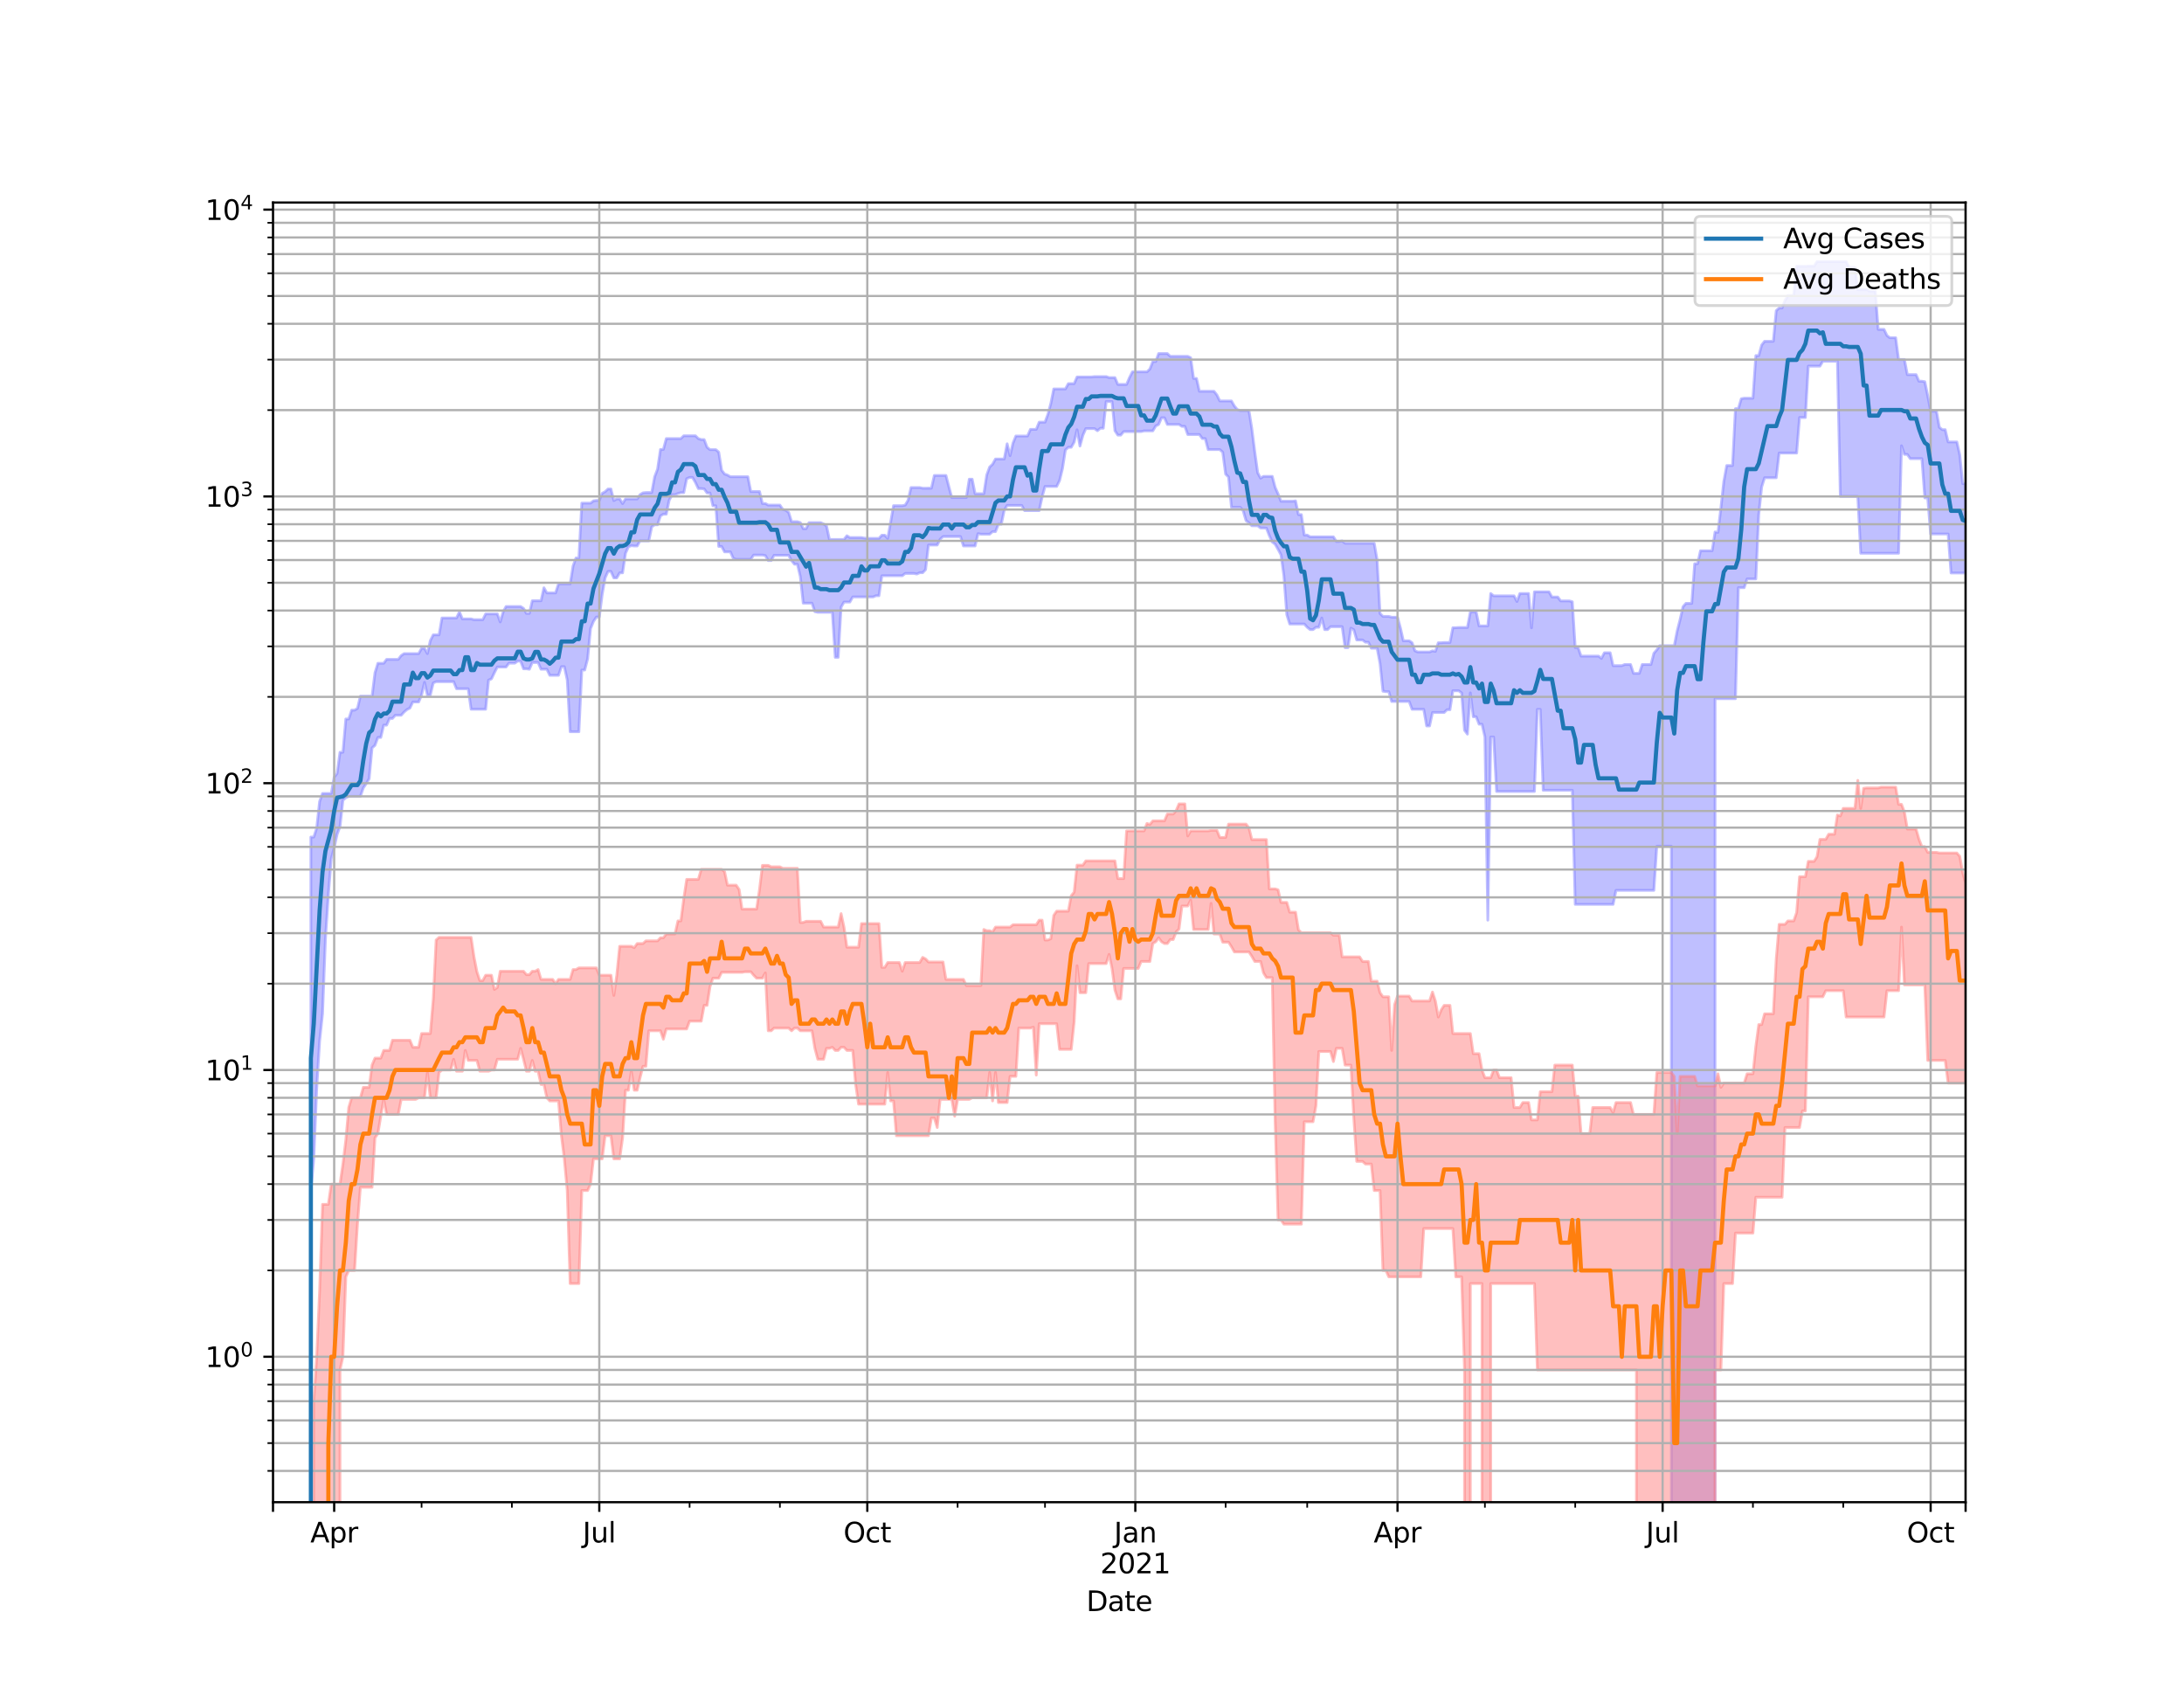 <?xml version="1.0" encoding="utf-8" standalone="no"?>
<!DOCTYPE svg PUBLIC "-//W3C//DTD SVG 1.1//EN"
  "http://www.w3.org/Graphics/SVG/1.1/DTD/svg11.dtd">
<svg height="612pt" version="1.1" viewBox="0 0 792 612" width="792pt" xmlns="http://www.w3.org/2000/svg" xmlns:xlink="http://www.w3.org/1999/xlink">
 <defs>
  <style type="text/css">*{stroke-linecap:butt;stroke-linejoin:round;}</style>
 </defs>
 <g id="figure_1">
  <g id="patch_1">
   <path d="M 0 612 
L 792 612 
L 792 0 
L 0 0 
z
" style="fill:#ffffff;"/>
  </g>
  <g id="axes_1">
   <g id="patch_2">
    <path d="M 99 544.68 
L 712.8 544.68 
L 712.8 73.44 
L 99 73.44 
z
" style="fill:#ffffff;"/>
   </g>
   <g id="PolyCollection_1">
    <path clip-path="url(#p68e2955192)" d="M 99 104476.837 
L 99 104476.837 
L 100.056 104476.837 
L 101.113 104476.837 
L 102.169 104476.837 
L 103.226 104476.837 
L 104.282 104476.837 
L 105.339 104476.837 
L 106.395 104476.837 
L 107.452 104476.837 
L 108.508 104476.837 
L 109.565 104476.837 
L 110.621 104476.837 
L 111.677 104476.837 
L 112.734 303.511 
L 113.79 303.511 
L 114.847 300.224 
L 115.903 290.589 
L 116.96 287.704 
L 118.016 287.704 
L 119.073 287.704 
L 120.129 287.704 
L 121.186 281.827 
L 122.242 280.429 
L 123.298 272.769 
L 124.355 272.769 
L 125.411 260.694 
L 126.468 260.694 
L 127.524 257.493 
L 128.581 257.493 
L 129.637 256.845 
L 130.694 252.415 
L 131.75 252.415 
L 132.807 252.415 
L 133.863 252.415 
L 134.919 252.415 
L 135.976 243.965 
L 137.032 240.508 
L 138.089 240.508 
L 139.145 240.508 
L 140.202 239.082 
L 141.258 239.082 
L 142.315 239.082 
L 143.371 239.082 
L 144.428 239.082 
L 145.484 237.716 
L 146.54 236.993 
L 147.597 236.993 
L 148.653 236.993 
L 149.71 236.993 
L 150.766 236.993 
L 151.823 236.993 
L 152.879 235.103 
L 153.936 235.103 
L 154.992 236.993 
L 156.049 232.3 
L 157.105 230.193 
L 158.161 230.193 
L 159.218 230.193 
L 160.274 224.069 
L 161.331 224.069 
L 162.387 224.069 
L 163.444 224.069 
L 164.5 224.069 
L 165.557 224.069 
L 166.613 221.859 
L 167.67 224.406 
L 168.726 224.406 
L 169.782 224.406 
L 170.839 224.406 
L 171.895 224.696 
L 172.952 224.696 
L 174.008 224.696 
L 175.065 224.696 
L 176.121 222.595 
L 177.178 222.595 
L 178.234 222.595 
L 179.291 222.595 
L 180.347 222.595 
L 181.403 225.505 
L 182.46 221.871 
L 183.516 219.916 
L 184.573 219.916 
L 185.629 219.916 
L 186.686 219.916 
L 187.742 219.916 
L 188.799 219.916 
L 189.855 220.61 
L 190.912 222.41 
L 191.968 222.41 
L 193.024 217.834 
L 194.081 217.834 
L 195.137 217.834 
L 196.194 217.834 
L 197.25 213.121 
L 198.307 214.992 
L 199.363 214.992 
L 200.42 214.992 
L 201.476 214.992 
L 202.533 211.732 
L 203.589 211.732 
L 204.645 211.732 
L 205.702 211.732 
L 206.758 211.732 
L 207.815 205.206 
L 208.871 202.318 
L 209.928 202.318 
L 210.984 182.429 
L 212.041 182.429 
L 213.097 182.429 
L 214.154 182.429 
L 215.21 181.607 
L 216.266 181.453 
L 217.323 181.453 
L 218.379 178.87 
L 219.436 178.292 
L 220.492 177.312 
L 221.549 177.312 
L 222.605 181.509 
L 223.662 180.911 
L 224.718 180.911 
L 225.775 182.601 
L 226.831 180.911 
L 227.887 180.911 
L 228.944 180.911 
L 230 180.911 
L 231.057 180.911 
L 232.113 179.353 
L 233.17 178.703 
L 234.226 178.593 
L 235.283 178.593 
L 236.339 178.593 
L 237.396 172.889 
L 238.452 170.118 
L 239.508 162.968 
L 240.565 162.968 
L 241.621 159.029 
L 242.678 159.029 
L 243.734 159.029 
L 244.791 159.029 
L 245.847 159.029 
L 246.904 159.029 
L 247.96 158.008 
L 249.017 158.008 
L 250.073 158.008 
L 251.129 158.008 
L 252.186 158.008 
L 253.242 159.029 
L 254.299 159.388 
L 255.355 159.388 
L 256.412 162.185 
L 257.468 163.033 
L 258.525 163.033 
L 259.581 163.033 
L 260.638 163.945 
L 261.694 170.489 
L 262.75 171.867 
L 263.807 172.253 
L 264.863 172.862 
L 265.92 172.862 
L 266.976 172.862 
L 268.033 172.862 
L 269.089 172.862 
L 270.146 172.862 
L 271.202 172.862 
L 272.259 178.223 
L 273.315 178.223 
L 274.371 178.223 
L 275.428 178.223 
L 276.484 182.572 
L 277.541 182.572 
L 278.597 183.149 
L 279.654 183.149 
L 280.71 183.149 
L 281.767 183.149 
L 282.823 183.149 
L 283.88 184.711 
L 284.936 185.012 
L 285.992 185.791 
L 287.049 189.164 
L 288.105 189.164 
L 289.162 189.164 
L 290.218 189.497 
L 291.275 191.689 
L 292.331 191.689 
L 293.388 189.497 
L 294.444 189.497 
L 295.501 189.497 
L 296.557 189.497 
L 297.613 189.497 
L 298.67 190.001 
L 299.726 190.682 
L 300.783 195.597 
L 301.839 195.597 
L 302.896 195.597 
L 303.952 195.597 
L 305.009 195.597 
L 306.065 195.597 
L 307.122 194.265 
L 308.178 194.92 
L 309.234 194.92 
L 310.291 194.92 
L 311.347 194.92 
L 312.404 194.92 
L 313.46 195.109 
L 314.517 195.203 
L 315.573 195.203 
L 316.63 195.203 
L 317.686 195.203 
L 318.743 195.203 
L 319.799 194.061 
L 320.855 194.061 
L 321.912 195.203 
L 322.968 189.396 
L 324.025 183.353 
L 325.081 183.353 
L 326.138 183.353 
L 327.194 183.353 
L 328.251 183.149 
L 329.307 181.397 
L 330.364 176.791 
L 331.42 176.791 
L 332.476 176.791 
L 333.533 176.791 
L 334.589 177.019 
L 335.646 177.019 
L 336.702 177.006 
L 337.759 177.006 
L 338.815 172.406 
L 339.872 172.406 
L 340.928 172.406 
L 341.985 172.406 
L 343.041 172.406 
L 344.097 176.477 
L 345.154 180.411 
L 346.21 180.411 
L 347.267 180.411 
L 348.323 180.411 
L 349.38 180.411 
L 350.436 180.411 
L 351.493 173.754 
L 352.549 173.754 
L 353.606 179.033 
L 354.662 179.033 
L 355.718 179.033 
L 356.775 179.033 
L 357.831 172.204 
L 358.888 169.333 
L 359.944 168.335 
L 361.001 166.433 
L 362.057 166.433 
L 363.114 166.433 
L 364.17 166.433 
L 365.227 160.913 
L 366.283 165.213 
L 367.339 160.692 
L 368.396 158.091 
L 369.452 158.091 
L 370.509 158.091 
L 371.565 158.091 
L 372.622 158.091 
L 373.678 155.68 
L 374.735 155.68 
L 375.791 155.68 
L 376.848 153.076 
L 377.904 153.076 
L 378.96 153.076 
L 380.017 150.218 
L 381.073 146.299 
L 382.13 141.029 
L 383.186 141.029 
L 384.243 141.029 
L 385.299 141.029 
L 386.356 141.029 
L 387.412 139.112 
L 388.469 139.112 
L 389.525 139.112 
L 390.581 136.687 
L 391.638 136.687 
L 392.694 136.687 
L 393.751 136.687 
L 394.807 136.687 
L 395.864 136.687 
L 396.92 136.547 
L 397.977 136.547 
L 399.033 136.547 
L 400.09 136.547 
L 401.146 136.547 
L 402.202 136.923 
L 403.259 136.923 
L 404.315 136.923 
L 405.372 139.392 
L 406.428 139.392 
L 407.485 139.392 
L 408.541 139.392 
L 409.598 136.923 
L 410.654 134.824 
L 411.71 134.824 
L 412.767 134.824 
L 413.823 134.824 
L 414.88 134.824 
L 415.936 134.824 
L 416.993 133.821 
L 418.049 131.096 
L 419.106 131.096 
L 420.162 128.2 
L 421.219 128.2 
L 422.275 128.2 
L 423.331 128.2 
L 424.388 129.21 
L 425.444 129.21 
L 426.501 129.21 
L 427.557 129.21 
L 428.614 129.21 
L 429.67 129.21 
L 430.727 129.21 
L 431.783 129.701 
L 432.84 137.225 
L 433.896 137.225 
L 434.952 141.873 
L 436.009 141.873 
L 437.065 141.873 
L 438.122 141.873 
L 439.178 141.873 
L 440.235 141.873 
L 441.291 143.205 
L 442.348 145.384 
L 443.404 145.384 
L 444.461 145.384 
L 445.517 145.384 
L 446.573 145.384 
L 447.63 147.217 
L 448.686 148.506 
L 449.743 148.859 
L 450.799 148.859 
L 451.856 148.859 
L 452.912 148.859 
L 453.969 155.48 
L 455.025 163.768 
L 456.082 171.394 
L 457.138 173.386 
L 458.194 172.724 
L 459.251 172.724 
L 460.307 172.724 
L 461.364 172.724 
L 462.42 176.699 
L 463.477 179.091 
L 464.533 181.748 
L 465.59 181.748 
L 466.646 181.748 
L 467.703 181.748 
L 468.759 181.748 
L 469.815 181.621 
L 470.872 186.594 
L 471.928 186.594 
L 472.985 194.024 
L 474.041 194.024 
L 475.098 194.657 
L 476.154 194.657 
L 477.211 194.657 
L 478.267 194.657 
L 479.324 194.657 
L 480.38 194.657 
L 481.436 194.657 
L 482.493 194.657 
L 483.549 194.657 
L 484.606 196.337 
L 485.662 196.337 
L 486.719 196.123 
L 487.775 196.977 
L 488.832 196.977 
L 489.888 196.977 
L 490.945 196.977 
L 492.001 196.977 
L 493.057 196.977 
L 494.114 196.977 
L 495.17 196.977 
L 496.227 196.977 
L 497.283 196.977 
L 498.34 196.977 
L 499.396 203.027 
L 500.453 222.468 
L 501.509 223.509 
L 502.566 223.509 
L 503.622 223.509 
L 504.678 223.794 
L 505.735 223.794 
L 506.791 223.794 
L 507.848 227.698 
L 508.904 232.358 
L 509.961 232.358 
L 511.017 232.358 
L 512.074 233.054 
L 513.13 235.999 
L 514.187 236.406 
L 515.243 236.406 
L 516.299 236.406 
L 517.356 236.406 
L 518.412 236.406 
L 519.469 235.999 
L 520.525 236.186 
L 521.582 233.054 
L 522.638 233.054 
L 523.695 232.966 
L 524.751 232.966 
L 525.808 232.966 
L 526.864 227.607 
L 527.92 227.607 
L 528.977 227.529 
L 530.033 227.529 
L 531.09 227.529 
L 532.146 227.529 
L 533.203 221.882 
L 534.259 221.882 
L 535.316 221.882 
L 536.372 226.951 
L 537.429 226.951 
L 538.485 226.951 
L 539.541 226.951 
L 540.598 215.209 
L 541.654 216.043 
L 542.711 216.043 
L 543.767 216.043 
L 544.824 216.043 
L 545.88 216.043 
L 546.937 216.043 
L 547.993 216.043 
L 549.05 216.043 
L 550.106 218.106 
L 551.162 215.209 
L 552.219 215.209 
L 553.275 215.209 
L 554.332 215.209 
L 555.388 227.646 
L 556.445 214.592 
L 557.501 214.592 
L 558.558 214.592 
L 559.614 214.592 
L 560.671 214.592 
L 561.727 214.592 
L 562.783 216.467 
L 563.84 216.467 
L 564.896 216.467 
L 565.953 217.886 
L 567.009 217.886 
L 568.066 217.886 
L 569.122 217.886 
L 570.179 218.201 
L 571.235 234.828 
L 572.292 234.828 
L 573.348 237.895 
L 574.404 237.895 
L 575.461 237.895 
L 576.517 237.895 
L 577.574 237.895 
L 578.63 237.895 
L 579.687 237.895 
L 580.743 238.733 
L 581.8 236.691 
L 582.856 236.691 
L 583.913 236.691 
L 584.969 241.361 
L 586.025 241.361 
L 587.082 241.361 
L 588.138 241.361 
L 589.195 240.941 
L 590.251 240.941 
L 591.308 240.941 
L 592.364 244.151 
L 593.421 244.151 
L 594.477 244.151 
L 595.534 240.941 
L 596.59 240.941 
L 597.646 240.941 
L 598.703 240.941 
L 599.759 236.865 
L 600.816 235.641 
L 601.872 234.119 
L 602.929 234.119 
L 603.985 234.119 
L 605.042 234.119 
L 606.098 234.119 
L 607.155 234.119 
L 608.211 228.748 
L 609.267 224.648 
L 610.324 219.982 
L 611.38 218.783 
L 612.437 218.783 
L 613.493 218.783 
L 614.55 204.416 
L 615.606 204.416 
L 616.663 199.694 
L 617.719 199.694 
L 618.776 199.694 
L 619.832 199.694 
L 620.888 199.694 
L 621.945 192.88 
L 623.001 193.025 
L 624.058 184.187 
L 625.114 174.579 
L 626.171 168.798 
L 627.227 168.798 
L 628.284 168.798 
L 629.34 148.177 
L 630.397 148.177 
L 631.453 144.587 
L 632.509 144.384 
L 633.566 144.384 
L 634.622 144.384 
L 635.679 144.384 
L 636.735 128.938 
L 637.792 128.938 
L 638.848 125.112 
L 639.905 123.754 
L 640.961 123.754 
L 642.018 123.754 
L 643.074 123.754 
L 644.13 112.655 
L 645.187 111.678 
L 646.243 111.678 
L 647.3 109.002 
L 648.356 107.2 
L 649.413 107.2 
L 650.469 107.2 
L 651.526 96.56 
L 652.582 96.56 
L 653.639 96.56 
L 654.695 96.56 
L 655.751 96.507 
L 656.808 96.507 
L 657.864 96.507 
L 658.921 94.86 
L 659.977 94.86 
L 661.034 94.86 
L 662.09 94.86 
L 663.147 94.86 
L 664.203 94.86 
L 665.26 94.86 
L 666.316 94.86 
L 667.372 94.86 
L 668.429 94.86 
L 669.485 94.86 
L 670.542 96.98 
L 671.598 96.98 
L 672.655 96.98 
L 673.711 105.04 
L 674.768 105.04 
L 675.824 105.04 
L 676.881 105.04 
L 677.937 105.535 
L 678.993 105.535 
L 680.05 105.535 
L 681.106 119.431 
L 682.163 119.431 
L 683.219 119.431 
L 684.276 121.66 
L 685.332 122.464 
L 686.389 122.464 
L 687.445 122.464 
L 688.502 130.349 
L 689.558 130.349 
L 690.614 130.349 
L 691.671 135.837 
L 692.727 135.837 
L 693.784 135.837 
L 694.84 135.837 
L 695.897 138.233 
L 696.953 138.233 
L 698.01 138.405 
L 699.066 143.461 
L 700.123 149.118 
L 701.179 149.118 
L 702.235 149.118 
L 703.292 154.943 
L 704.348 155.791 
L 705.405 155.791 
L 706.461 160.249 
L 707.518 160.249 
L 708.574 160.249 
L 709.631 160.249 
L 710.687 164.885 
L 711.744 175.343 
L 712.8 175.343 
L 712.8 207.755 
L 712.8 207.755 
L 711.744 207.755 
L 710.687 207.755 
L 709.631 207.755 
L 708.574 207.755 
L 707.518 207.755 
L 706.461 193.613 
L 705.405 193.613 
L 704.348 193.613 
L 703.292 193.613 
L 702.235 193.613 
L 701.179 193.613 
L 700.123 193.613 
L 699.066 180.539 
L 698.01 180.539 
L 696.953 166.3 
L 695.897 166.3 
L 694.84 166.3 
L 693.784 166.3 
L 692.727 166.3 
L 691.671 164.766 
L 690.614 164.766 
L 689.558 161.629 
L 688.502 200.611 
L 687.445 200.611 
L 686.389 200.611 
L 685.332 200.611 
L 684.276 200.611 
L 683.219 200.611 
L 682.163 200.611 
L 681.106 200.611 
L 680.05 200.611 
L 678.993 200.611 
L 677.937 200.611 
L 676.881 200.611 
L 675.824 200.611 
L 674.768 200.611 
L 673.711 180.007 
L 672.655 180.007 
L 671.598 180.007 
L 670.542 180.007 
L 669.485 180.007 
L 668.429 180.007 
L 667.372 180.007 
L 666.316 130.967 
L 665.26 130.967 
L 664.203 130.967 
L 663.147 130.967 
L 662.09 130.967 
L 661.034 130.967 
L 659.977 132.758 
L 658.921 132.758 
L 657.864 132.758 
L 656.808 132.758 
L 655.751 132.758 
L 654.695 151.384 
L 653.639 151.384 
L 652.582 151.384 
L 651.526 164.275 
L 650.469 164.275 
L 649.413 164.275 
L 648.356 164.275 
L 647.3 164.275 
L 646.243 164.275 
L 645.187 164.275 
L 644.13 173.226 
L 643.074 173.226 
L 642.018 173.226 
L 640.961 173.226 
L 639.905 173.226 
L 638.848 176.565 
L 637.792 186.557 
L 636.735 209.909 
L 635.679 209.909 
L 634.622 209.909 
L 633.566 209.909 
L 632.509 213.092 
L 631.453 213.092 
L 630.397 213.092 
L 629.34 253.345 
L 628.284 253.345 
L 627.227 253.345 
L 626.171 253.345 
L 625.114 253.345 
L 624.058 253.345 
L 623.001 253.345 
L 621.945 253.345 
L 620.888 104476.837 
L 619.832 104476.837 
L 618.776 104476.837 
L 617.719 104476.837 
L 616.663 104476.837 
L 615.606 104476.837 
L 614.55 104476.837 
L 613.493 104476.837 
L 612.437 104476.837 
L 611.38 104476.837 
L 610.324 104476.837 
L 609.267 104476.837 
L 608.211 104476.837 
L 607.155 104476.837 
L 606.098 306.831 
L 605.042 306.831 
L 603.985 306.831 
L 602.929 306.831 
L 601.872 306.831 
L 600.816 306.831 
L 599.759 322.843 
L 598.703 322.843 
L 597.646 322.843 
L 596.59 322.843 
L 595.534 322.843 
L 594.477 322.843 
L 593.421 322.843 
L 592.364 322.843 
L 591.308 322.843 
L 590.251 322.843 
L 589.195 322.843 
L 588.138 322.843 
L 587.082 322.843 
L 586.025 322.843 
L 584.969 327.922 
L 583.913 327.922 
L 582.856 327.922 
L 581.8 327.922 
L 580.743 327.922 
L 579.687 327.922 
L 578.63 327.922 
L 577.574 327.922 
L 576.517 327.922 
L 575.461 327.922 
L 574.404 327.922 
L 573.348 327.922 
L 572.292 327.922 
L 571.235 327.922 
L 570.179 286.542 
L 569.122 286.542 
L 568.066 286.542 
L 567.009 286.542 
L 565.953 286.542 
L 564.896 286.542 
L 563.84 286.542 
L 562.783 286.542 
L 561.727 286.542 
L 560.671 286.542 
L 559.614 286.542 
L 558.558 257.218 
L 557.501 257.218 
L 556.445 286.975 
L 555.388 286.975 
L 554.332 286.975 
L 553.275 286.975 
L 552.219 286.975 
L 551.162 286.975 
L 550.106 286.975 
L 549.05 286.975 
L 547.993 286.975 
L 546.937 286.975 
L 545.88 286.975 
L 544.824 286.975 
L 543.767 286.975 
L 542.711 286.975 
L 541.654 267.239 
L 540.598 267.239 
L 539.541 333.646 
L 538.485 267.208 
L 537.429 262.593 
L 536.372 262.593 
L 535.316 259.892 
L 534.259 259.892 
L 533.203 251.241 
L 532.146 266.192 
L 531.09 264.783 
L 530.033 251.241 
L 528.977 250.46 
L 527.92 250.46 
L 526.864 250.46 
L 525.808 257.343 
L 524.751 257.343 
L 523.695 258.356 
L 522.638 258.356 
L 521.582 258.356 
L 520.525 258.356 
L 519.469 258.356 
L 518.412 263.216 
L 517.356 263.216 
L 516.299 257.193 
L 515.243 257.193 
L 514.187 257.193 
L 513.13 257.193 
L 512.074 257.193 
L 511.017 254.364 
L 509.961 254.364 
L 508.904 254.364 
L 507.848 254.364 
L 506.791 254.364 
L 505.735 254.364 
L 504.678 254.364 
L 503.622 250.784 
L 502.566 250.784 
L 501.509 250.633 
L 500.453 240.577 
L 499.396 235.026 
L 498.34 235.026 
L 497.283 235.026 
L 496.227 232.879 
L 495.17 232.879 
L 494.114 232.056 
L 493.057 232.056 
L 492.001 232.056 
L 490.945 228.352 
L 489.888 227.763 
L 488.832 234.843 
L 487.775 234.843 
L 486.719 227.233 
L 485.662 227.233 
L 484.606 227.233 
L 483.549 227.233 
L 482.493 227.233 
L 481.436 228.286 
L 480.38 228.286 
L 479.324 224.081 
L 478.267 227.439 
L 477.211 227.439 
L 476.154 228.286 
L 475.098 228.286 
L 474.041 227.439 
L 472.985 226.266 
L 471.928 226.266 
L 470.872 226.266 
L 469.815 226.266 
L 468.759 226.266 
L 467.703 226.266 
L 466.646 222.875 
L 465.59 208.793 
L 464.533 201.163 
L 463.477 199.187 
L 462.42 197.34 
L 461.364 196.506 
L 460.307 194.209 
L 459.251 191.508 
L 458.194 191.45 
L 457.138 191.45 
L 456.082 190.631 
L 455.025 190.631 
L 453.969 190.631 
L 452.912 189.575 
L 451.856 188.767 
L 450.799 185.139 
L 449.743 183.926 
L 448.686 183.926 
L 447.63 183.926 
L 446.573 183.926 
L 445.517 172.947 
L 444.461 171.931 
L 443.404 163.964 
L 442.348 163.021 
L 441.291 163.021 
L 440.235 163.021 
L 439.178 163.021 
L 438.122 163.021 
L 437.065 159.029 
L 436.009 159.029 
L 434.952 157.558 
L 433.896 157.558 
L 432.84 157.558 
L 431.783 157.558 
L 430.727 157.558 
L 429.67 154.599 
L 428.614 154.599 
L 427.557 153.905 
L 426.501 153.905 
L 425.444 153.905 
L 424.388 153.905 
L 423.331 153.905 
L 422.275 151.487 
L 421.219 151.487 
L 420.162 153.905 
L 419.106 154.463 
L 418.049 156.239 
L 416.993 156.239 
L 415.936 156.239 
L 414.88 156.239 
L 413.823 156.477 
L 412.767 156.477 
L 411.71 156.502 
L 410.654 156.502 
L 409.598 156.502 
L 408.541 156.502 
L 407.485 156.502 
L 406.428 157.775 
L 405.372 157.775 
L 404.315 156.178 
L 403.259 145.605 
L 402.202 145.605 
L 401.146 145.605 
L 400.09 155.281 
L 399.033 155.281 
L 397.977 156.178 
L 396.92 155.417 
L 395.864 155.417 
L 394.807 155.417 
L 393.751 155.417 
L 392.694 157.85 
L 391.638 161.737 
L 390.581 155.846 
L 389.525 160.322 
L 388.469 162.182 
L 387.412 162.182 
L 386.356 163.161 
L 385.299 169.897 
L 384.243 174.24 
L 383.186 176.389 
L 382.13 176.389 
L 381.073 176.389 
L 380.017 176.389 
L 378.96 176.389 
L 377.904 180.229 
L 376.848 185.144 
L 375.791 185.144 
L 374.735 185.144 
L 373.678 185.144 
L 372.622 185.144 
L 371.565 185.144 
L 370.509 183.27 
L 369.452 183.27 
L 368.396 183.27 
L 367.339 183.27 
L 366.283 183.27 
L 365.227 183.27 
L 364.17 185.018 
L 363.114 190.069 
L 362.057 190.069 
L 361.001 192.766 
L 359.944 192.766 
L 358.888 193.692 
L 357.831 193.692 
L 356.775 193.692 
L 355.718 193.692 
L 354.662 193.503 
L 353.606 197.96 
L 352.549 197.96 
L 351.493 197.96 
L 350.436 197.96 
L 349.38 197.96 
L 348.323 194.557 
L 347.267 194.557 
L 346.21 194.557 
L 345.154 194.557 
L 344.097 194.557 
L 343.041 194.557 
L 341.985 194.557 
L 340.928 195.521 
L 339.872 197.619 
L 338.815 197.619 
L 337.759 197.619 
L 336.702 197.619 
L 335.646 206.552 
L 334.589 207.663 
L 333.533 207.663 
L 332.476 208.14 
L 331.42 207.93 
L 330.364 207.93 
L 329.307 207.93 
L 328.251 207.93 
L 327.194 208.768 
L 326.138 208.768 
L 325.081 208.768 
L 324.025 208.768 
L 322.968 208.768 
L 321.912 208.768 
L 320.855 208.768 
L 319.799 208.768 
L 318.743 216.003 
L 317.686 216.003 
L 316.63 216.446 
L 315.573 216.446 
L 314.517 216.446 
L 313.46 216.446 
L 312.404 216.446 
L 311.347 216.446 
L 310.291 216.446 
L 309.234 216.446 
L 308.178 218.306 
L 307.122 218.306 
L 306.065 218.306 
L 305.009 220.146 
L 303.952 238.353 
L 302.896 238.353 
L 301.839 222.019 
L 300.783 222.019 
L 299.726 222.019 
L 298.67 222.019 
L 297.613 222.019 
L 296.557 222.019 
L 295.501 221.791 
L 294.444 218.709 
L 293.388 218.709 
L 292.331 218.709 
L 291.275 218.709 
L 290.218 209.007 
L 289.162 204.572 
L 288.105 204.572 
L 287.049 203.253 
L 285.992 201.351 
L 284.936 201.351 
L 283.88 201.351 
L 282.823 201.351 
L 281.767 201.351 
L 280.71 201.351 
L 279.654 203.253 
L 278.597 203.253 
L 277.541 201.453 
L 276.484 201.257 
L 275.428 201.257 
L 274.371 201.257 
L 273.315 201.257 
L 272.259 202.809 
L 271.202 202.809 
L 270.146 202.809 
L 269.089 202.809 
L 268.033 202.809 
L 266.976 202.809 
L 265.92 202.474 
L 264.863 200.101 
L 263.807 200.101 
L 262.75 200.101 
L 261.694 198.142 
L 260.638 198.142 
L 259.581 183.397 
L 258.525 183.397 
L 257.468 178.756 
L 256.412 178.756 
L 255.355 177.278 
L 254.299 177.167 
L 253.242 177.167 
L 252.186 174.933 
L 251.129 173.121 
L 250.073 173.121 
L 249.017 173.577 
L 247.96 178.646 
L 246.904 178.646 
L 245.847 178.923 
L 244.791 179.397 
L 243.734 179.397 
L 242.678 181.35 
L 241.621 186.427 
L 240.565 186.427 
L 239.508 187.051 
L 238.452 190.278 
L 237.396 190.278 
L 236.339 191.044 
L 235.283 196.104 
L 234.226 196.104 
L 233.17 196.104 
L 232.113 196.104 
L 231.057 197.967 
L 230 197.967 
L 228.944 197.853 
L 227.887 198.271 
L 226.831 200.632 
L 225.775 207.705 
L 224.718 207.705 
L 223.662 209.543 
L 222.605 209.543 
L 221.549 207.199 
L 220.492 207.199 
L 219.436 209.543 
L 218.379 215.535 
L 217.323 223.735 
L 216.266 223.735 
L 215.21 225.333 
L 214.154 227.932 
L 213.097 238.882 
L 212.041 242.952 
L 210.984 242.952 
L 209.928 265.317 
L 208.871 265.317 
L 207.815 265.317 
L 206.758 265.317 
L 205.702 246.531 
L 204.645 241.731 
L 203.589 241.731 
L 202.533 244.867 
L 201.476 244.867 
L 200.42 244.867 
L 199.363 244.867 
L 198.307 242.662 
L 197.25 242.662 
L 196.194 242.662 
L 195.137 240.216 
L 194.081 240.216 
L 193.024 240.216 
L 191.968 242.662 
L 190.912 242.5 
L 189.855 242.5 
L 188.799 239.756 
L 187.742 239.688 
L 186.686 240.456 
L 185.629 240.456 
L 184.573 240.456 
L 183.516 241.856 
L 182.46 241.856 
L 181.403 241.856 
L 180.347 241.856 
L 179.291 243.909 
L 178.234 246.138 
L 177.178 246.61 
L 176.121 257.168 
L 175.065 257.168 
L 174.008 257.168 
L 172.952 257.168 
L 171.895 257.168 
L 170.839 257.168 
L 169.782 249.735 
L 168.726 249.735 
L 167.67 249.735 
L 166.613 249.735 
L 165.557 249.735 
L 164.5 247.166 
L 163.444 247.166 
L 162.387 247.166 
L 161.331 247.166 
L 160.274 247.166 
L 159.218 247.166 
L 158.161 247.166 
L 157.105 247.648 
L 156.049 252.035 
L 154.992 252.035 
L 153.936 247.426 
L 152.879 252.035 
L 151.823 254.529 
L 150.766 254.529 
L 149.71 254.529 
L 148.653 256.746 
L 147.597 257.268 
L 146.54 258.177 
L 145.484 259.339 
L 144.428 259.339 
L 143.371 259.339 
L 142.315 260.505 
L 141.258 260.505 
L 140.202 262.932 
L 139.145 262.932 
L 138.089 267.395 
L 137.032 267.395 
L 135.976 270.268 
L 134.919 271.177 
L 133.863 282.39 
L 132.807 284.123 
L 131.75 285.69 
L 130.694 288.746 
L 129.637 288.746 
L 128.581 288.746 
L 127.524 288.746 
L 126.468 288.796 
L 125.411 289.25 
L 124.355 290.173 
L 123.298 299.71 
L 122.242 302.548 
L 121.186 307.359 
L 120.129 311.316 
L 119.073 324.473 
L 118.016 340.517 
L 116.96 367.602 
L 115.903 377.536 
L 114.847 394.784 
L 113.79 420.187 
L 112.734 431.669 
L 111.677 104476.837 
L 110.621 104476.837 
L 109.565 104476.837 
L 108.508 104476.837 
L 107.452 104476.837 
L 106.395 104476.837 
L 105.339 104476.837 
L 104.282 104476.837 
L 103.226 104476.837 
L 102.169 104476.837 
L 101.113 104476.837 
L 100.056 104476.837 
L 99 104476.837 
z
" style="fill:#8080ff;fill-opacity:0.5;stroke:#8080ff;stroke-opacity:0.5;"/>
   </g>
   <g id="PolyCollection_2">
    <path clip-path="url(#p68e2955192)" d="M 99 104476.837 
L 99 104476.837 
L 100.056 104476.837 
L 101.113 104476.837 
L 102.169 104476.837 
L 103.226 104476.837 
L 104.282 104476.837 
L 105.339 104476.837 
L 106.395 104476.837 
L 107.452 104476.837 
L 108.508 104476.837 
L 109.565 104476.837 
L 110.621 104476.837 
L 111.677 104476.837 
L 112.734 104476.837 
L 113.79 508.065 
L 114.847 491.957 
L 115.903 467.994 
L 116.96 436.692 
L 118.016 436.692 
L 119.073 436.692 
L 120.129 429.352 
L 121.186 429.352 
L 122.242 429.352 
L 123.298 429.352 
L 124.355 422.069 
L 125.411 413.358 
L 126.468 401.57 
L 127.524 398.05 
L 128.581 398.05 
L 129.637 398.05 
L 130.694 398.05 
L 131.75 394.262 
L 132.807 394.262 
L 133.863 394.262 
L 134.919 386.201 
L 135.976 383.668 
L 137.032 383.668 
L 138.089 383.668 
L 139.145 380.882 
L 140.202 380.882 
L 141.258 380.882 
L 142.315 377.179 
L 143.371 377.179 
L 144.428 377.179 
L 145.484 377.179 
L 146.54 377.179 
L 147.597 377.179 
L 148.653 377.179 
L 149.71 379.739 
L 150.766 379.739 
L 151.823 379.739 
L 152.879 374.756 
L 153.936 374.756 
L 154.992 374.756 
L 156.049 374.756 
L 157.105 362.443 
L 158.161 340.834 
L 159.218 339.89 
L 160.274 339.89 
L 161.331 339.89 
L 162.387 339.89 
L 163.444 339.89 
L 164.5 339.89 
L 165.557 339.89 
L 166.613 339.89 
L 167.67 339.89 
L 168.726 339.89 
L 169.782 339.89 
L 170.839 339.89 
L 171.895 346.956 
L 172.952 352.366 
L 174.008 355.555 
L 175.065 355.555 
L 176.121 353.615 
L 177.178 353.615 
L 178.234 353.615 
L 179.291 358.749 
L 180.347 358.046 
L 181.403 352.161 
L 182.46 352.161 
L 183.516 352.161 
L 184.573 352.161 
L 185.629 352.161 
L 186.686 352.161 
L 187.742 352.161 
L 188.799 352.161 
L 189.855 352.161 
L 190.912 353.404 
L 191.968 353.404 
L 193.024 352.161 
L 194.081 352.161 
L 195.137 351.552 
L 196.194 355.116 
L 197.25 355.116 
L 198.307 355.116 
L 199.363 355.116 
L 200.42 355.116 
L 201.476 356.67 
L 202.533 355.116 
L 203.589 355.116 
L 204.645 355.116 
L 205.702 355.116 
L 206.758 355.116 
L 207.815 351.552 
L 208.871 351.552 
L 209.928 350.951 
L 210.984 350.951 
L 212.041 350.951 
L 213.097 350.951 
L 214.154 350.951 
L 215.21 350.951 
L 216.266 350.951 
L 217.323 353.615 
L 218.379 353.615 
L 219.436 353.615 
L 220.492 353.615 
L 221.549 353.615 
L 222.605 360.929 
L 223.662 353.615 
L 224.718 343.117 
L 225.775 343.117 
L 226.831 343.117 
L 227.887 343.117 
L 228.944 343.117 
L 230 343.622 
L 231.057 342.125 
L 232.113 342.125 
L 233.17 342.125 
L 234.226 341.153 
L 235.283 341.153 
L 236.339 341.153 
L 237.396 341.153 
L 238.452 341.153 
L 239.508 340.046 
L 240.565 340.046 
L 241.621 338.661 
L 242.678 338.661 
L 243.734 338.661 
L 244.791 338.661 
L 245.847 333.918 
L 246.904 333.918 
L 247.96 325.821 
L 249.017 318.86 
L 250.073 318.86 
L 251.129 318.86 
L 252.186 318.86 
L 253.242 318.86 
L 254.299 315.2 
L 255.355 315.2 
L 256.412 315.2 
L 257.468 315.2 
L 258.525 315.2 
L 259.581 315.2 
L 260.638 315.2 
L 261.694 315.2 
L 262.75 316.019 
L 263.807 320.961 
L 264.863 320.961 
L 265.92 320.961 
L 266.976 320.961 
L 268.033 322.523 
L 269.089 329.626 
L 270.146 329.626 
L 271.202 329.626 
L 272.259 329.626 
L 273.315 329.626 
L 274.371 329.626 
L 275.428 322.523 
L 276.484 313.78 
L 277.541 313.78 
L 278.597 313.78 
L 279.654 314.307 
L 280.71 314.307 
L 281.767 314.307 
L 282.823 314.307 
L 283.88 314.841 
L 284.936 314.841 
L 285.992 314.841 
L 287.049 314.841 
L 288.105 314.841 
L 289.162 314.841 
L 290.218 334.467 
L 291.275 334.467 
L 292.331 334.055 
L 293.388 334.055 
L 294.444 334.055 
L 295.501 334.055 
L 296.557 334.055 
L 297.613 334.055 
L 298.67 336.156 
L 299.726 336.156 
L 300.783 336.156 
L 301.839 336.156 
L 302.896 336.156 
L 303.952 336.156 
L 305.009 331.269 
L 306.065 336.156 
L 307.122 343.453 
L 308.178 343.453 
L 309.234 343.453 
L 310.291 343.453 
L 311.347 343.453 
L 312.404 334.884 
L 313.46 334.884 
L 314.517 334.884 
L 315.573 334.884 
L 316.63 334.884 
L 317.686 334.884 
L 318.743 334.884 
L 319.799 350.753 
L 320.855 350.753 
L 321.912 349.004 
L 322.968 349.004 
L 324.025 349.004 
L 325.081 349.004 
L 326.138 349.004 
L 327.194 352.161 
L 328.251 349.004 
L 329.307 349.004 
L 330.364 349.004 
L 331.42 349.004 
L 332.476 349.004 
L 333.533 349.004 
L 334.589 347.138 
L 335.646 347.69 
L 336.702 348.814 
L 337.759 348.814 
L 338.815 348.814 
L 339.872 348.814 
L 340.928 348.814 
L 341.985 348.814 
L 343.041 355.116 
L 344.097 355.116 
L 345.154 355.116 
L 346.21 355.116 
L 347.267 355.116 
L 348.323 355.116 
L 349.38 355.116 
L 350.436 357.353 
L 351.493 357.353 
L 352.549 357.353 
L 353.606 357.353 
L 354.662 357.353 
L 355.718 357.353 
L 356.775 337.024 
L 357.831 337.465 
L 358.888 337.465 
L 359.944 337.91 
L 361.001 336.156 
L 362.057 336.156 
L 363.114 336.156 
L 364.17 336.156 
L 365.227 336.156 
L 366.283 336.156 
L 367.339 335.304 
L 368.396 335.304 
L 369.452 335.304 
L 370.509 335.304 
L 371.565 335.304 
L 372.622 335.304 
L 373.678 335.304 
L 374.735 335.304 
L 375.791 335.304 
L 376.848 333.646 
L 377.904 333.646 
L 378.96 340.834 
L 380.017 340.834 
L 381.073 340.36 
L 382.13 331.917 
L 383.186 330.377 
L 384.243 330.377 
L 385.299 330.377 
L 386.356 330.377 
L 387.412 330.377 
L 388.469 324.806 
L 389.525 323.488 
L 390.581 313.693 
L 391.638 313.693 
L 392.694 313.693 
L 393.751 312.15 
L 394.807 312.15 
L 395.864 312.15 
L 396.92 312.15 
L 397.977 312.15 
L 399.033 312.15 
L 400.09 312.15 
L 401.146 312.15 
L 402.202 312.15 
L 403.259 312.15 
L 404.315 312.15 
L 405.372 318.568 
L 406.428 318.568 
L 407.485 318.568 
L 408.541 301.272 
L 409.598 301.272 
L 410.654 301.272 
L 411.71 301.272 
L 412.767 301.272 
L 413.823 301.272 
L 414.88 301.272 
L 415.936 298.573 
L 416.993 298.949 
L 418.049 297.647 
L 419.106 297.647 
L 420.162 297.647 
L 421.219 297.647 
L 422.275 297.647 
L 423.331 295.15 
L 424.388 295.15 
L 425.444 295.15 
L 426.501 293.952 
L 427.557 291.487 
L 428.614 291.487 
L 429.67 291.487 
L 430.727 303.096 
L 431.783 301.272 
L 432.84 301.272 
L 433.896 301.272 
L 434.952 301.272 
L 436.009 301.272 
L 437.065 301.272 
L 438.122 301.272 
L 439.178 301.073 
L 440.235 301.073 
L 441.291 301.073 
L 442.348 303.651 
L 443.404 303.651 
L 444.461 303.651 
L 445.517 298.823 
L 446.573 298.823 
L 447.63 298.823 
L 448.686 298.823 
L 449.743 298.823 
L 450.799 298.823 
L 451.856 298.823 
L 452.912 300.16 
L 453.969 304.425 
L 455.025 304.425 
L 456.082 304.425 
L 457.138 304.425 
L 458.194 304.425 
L 459.251 304.425 
L 460.307 322.312 
L 461.364 322.312 
L 462.42 322.312 
L 463.477 322.63 
L 464.533 327.211 
L 465.59 327.211 
L 466.646 327.211 
L 467.703 330.757 
L 468.759 330.757 
L 469.815 330.757 
L 470.872 337.171 
L 471.928 338.209 
L 472.985 338.209 
L 474.041 338.209 
L 475.098 338.209 
L 476.154 338.209 
L 477.211 338.209 
L 478.267 338.209 
L 479.324 338.209 
L 480.38 338.209 
L 481.436 338.209 
L 482.493 338.209 
L 483.549 339.118 
L 484.606 339.118 
L 485.662 339.118 
L 486.719 346.956 
L 487.775 346.956 
L 488.832 346.956 
L 489.888 346.956 
L 490.945 346.956 
L 492.001 346.956 
L 493.057 346.956 
L 494.114 348.625 
L 495.17 348.625 
L 496.227 348.625 
L 497.283 355.776 
L 498.34 355.776 
L 499.396 355.776 
L 500.453 359.947 
L 501.509 361.428 
L 502.566 361.428 
L 503.622 361.428 
L 504.678 380.882 
L 505.735 364.276 
L 506.791 361.178 
L 507.848 361.178 
L 508.904 361.178 
L 509.961 361.178 
L 511.017 361.178 
L 512.074 362.959 
L 513.13 362.959 
L 514.187 362.959 
L 515.243 362.959 
L 516.299 362.959 
L 517.356 362.959 
L 518.412 362.959 
L 519.469 359.705 
L 520.525 362.959 
L 521.582 368.767 
L 522.638 366.186 
L 523.695 364.544 
L 524.751 364.544 
L 525.808 364.544 
L 526.864 374.756 
L 527.92 374.756 
L 528.977 374.756 
L 530.033 374.756 
L 531.09 374.756 
L 532.146 374.756 
L 533.203 374.756 
L 534.259 382.055 
L 535.316 382.055 
L 536.372 382.055 
L 537.429 387.973 
L 538.485 390.767 
L 539.541 390.767 
L 540.598 390.767 
L 541.654 387.973 
L 542.711 387.973 
L 543.767 390.767 
L 544.824 390.767 
L 545.88 390.767 
L 546.937 390.767 
L 547.993 390.767 
L 549.05 401.57 
L 550.106 401.57 
L 551.162 401.57 
L 552.219 399.776 
L 553.275 399.776 
L 554.332 399.776 
L 555.388 406.058 
L 556.445 406.058 
L 557.501 406.058 
L 558.558 395.846 
L 559.614 395.846 
L 560.671 395.846 
L 561.727 395.846 
L 562.783 395.846 
L 563.84 386.201 
L 564.896 386.201 
L 565.953 386.201 
L 567.009 386.201 
L 568.066 386.201 
L 569.122 386.201 
L 570.179 386.201 
L 571.235 397.489 
L 572.292 397.489 
L 573.348 411.041 
L 574.404 411.041 
L 575.461 411.041 
L 576.517 411.041 
L 577.574 401.57 
L 578.63 401.57 
L 579.687 401.57 
L 580.743 401.57 
L 581.8 401.57 
L 582.856 401.57 
L 583.913 401.57 
L 584.969 403.439 
L 586.025 399.776 
L 587.082 399.776 
L 588.138 399.776 
L 589.195 399.776 
L 590.251 399.776 
L 591.308 399.776 
L 592.364 404.08 
L 593.421 404.08 
L 594.477 404.08 
L 595.534 404.08 
L 596.59 404.08 
L 597.646 404.08 
L 598.703 404.08 
L 599.759 404.08 
L 600.816 388.885 
L 601.872 388.885 
L 602.929 388.885 
L 603.985 388.885 
L 605.042 388.885 
L 606.098 388.885 
L 607.155 390.289 
L 608.211 411.041 
L 609.267 390.289 
L 610.324 390.289 
L 611.38 390.289 
L 612.437 390.289 
L 613.493 390.289 
L 614.55 390.289 
L 615.606 393.746 
L 616.663 393.746 
L 617.719 393.746 
L 618.776 393.746 
L 619.832 393.746 
L 620.888 393.746 
L 621.945 393.746 
L 623.001 389.348 
L 624.058 394.262 
L 625.114 392.731 
L 626.171 392.731 
L 627.227 392.731 
L 628.284 392.731 
L 629.34 392.731 
L 630.397 392.731 
L 631.453 392.731 
L 632.509 392.731 
L 633.566 389.348 
L 634.622 389.348 
L 635.679 389.348 
L 636.735 379.364 
L 637.792 371.505 
L 638.848 371.505 
L 639.905 367.602 
L 640.961 367.602 
L 642.018 367.602 
L 643.074 367.602 
L 644.13 347.69 
L 645.187 335.163 
L 646.243 335.163 
L 647.3 335.163 
L 648.356 333.918 
L 649.413 333.918 
L 650.469 333.918 
L 651.526 330.885 
L 652.582 317.893 
L 653.639 317.893 
L 654.695 317.893 
L 655.751 312.319 
L 656.808 312.319 
L 657.864 312.319 
L 658.921 310.659 
L 659.977 304.354 
L 661.034 304.354 
L 662.09 304.354 
L 663.147 302.48 
L 664.203 302.48 
L 665.26 302.48 
L 666.316 295.499 
L 667.372 295.85 
L 668.429 293.115 
L 669.485 293.115 
L 670.542 293.115 
L 671.598 293.115 
L 672.655 293.115 
L 673.711 282.961 
L 674.768 293.115 
L 675.824 285.831 
L 676.881 285.69 
L 677.937 285.69 
L 678.993 285.69 
L 680.05 285.69 
L 681.106 285.69 
L 682.163 285.41 
L 683.219 285.41 
L 684.276 285.41 
L 685.332 285.41 
L 686.389 285.41 
L 687.445 285.41 
L 688.502 291.647 
L 689.558 291.647 
L 690.614 294.405 
L 691.671 300.614 
L 692.727 300.614 
L 693.784 300.614 
L 694.84 300.614 
L 695.897 304.283 
L 696.953 306.981 
L 698.01 306.981 
L 699.066 309.057 
L 700.123 309.057 
L 701.179 309.057 
L 702.235 309.057 
L 703.292 309.294 
L 704.348 309.294 
L 705.405 309.294 
L 706.461 309.294 
L 707.518 309.294 
L 708.574 309.294 
L 709.631 309.294 
L 710.687 310.496 
L 711.744 316.387 
L 712.8 320.249 
L 712.8 392.731 
L 712.8 392.731 
L 711.744 392.731 
L 710.687 392.731 
L 709.631 392.731 
L 708.574 392.731 
L 707.518 392.731 
L 706.461 392.731 
L 705.405 384.497 
L 704.348 384.497 
L 703.292 384.497 
L 702.235 384.497 
L 701.179 384.497 
L 700.123 384.497 
L 699.066 384.497 
L 698.01 357.124 
L 696.953 357.124 
L 695.897 357.124 
L 694.84 357.124 
L 693.784 357.124 
L 692.727 357.124 
L 691.671 357.124 
L 690.614 357.124 
L 689.558 336.156 
L 688.502 359.225 
L 687.445 359.225 
L 686.389 359.225 
L 685.332 359.225 
L 684.276 359.225 
L 683.219 368.767 
L 682.163 368.767 
L 681.106 368.767 
L 680.05 368.767 
L 678.993 368.767 
L 677.937 368.767 
L 676.881 368.767 
L 675.824 368.767 
L 674.768 368.767 
L 673.711 368.767 
L 672.655 368.767 
L 671.598 368.767 
L 670.542 368.767 
L 669.485 368.767 
L 668.429 359.225 
L 667.372 359.225 
L 666.316 359.225 
L 665.26 359.225 
L 664.203 359.225 
L 663.147 359.225 
L 662.09 359.225 
L 661.034 361.428 
L 659.977 361.428 
L 658.921 361.428 
L 657.864 361.428 
L 656.808 361.428 
L 655.751 361.428 
L 654.695 402.808 
L 653.639 402.808 
L 652.582 408.838 
L 651.526 408.838 
L 650.469 408.838 
L 649.413 408.838 
L 648.356 408.838 
L 647.3 408.838 
L 646.243 434.11 
L 645.187 434.11 
L 644.13 434.11 
L 643.074 434.11 
L 642.018 434.11 
L 640.961 434.11 
L 639.905 434.11 
L 638.848 434.11 
L 637.792 434.11 
L 636.735 434.11 
L 635.679 447.102 
L 634.622 447.102 
L 633.566 447.102 
L 632.509 447.102 
L 631.453 447.102 
L 630.397 447.102 
L 629.34 447.102 
L 628.284 465.413 
L 627.227 465.413 
L 626.171 465.413 
L 625.114 465.413 
L 624.058 496.716 
L 623.001 496.716 
L 621.945 496.716 
L 620.888 104476.837 
L 619.832 104476.837 
L 618.776 104476.837 
L 617.719 104476.837 
L 616.663 104476.837 
L 615.606 104476.837 
L 614.55 104476.837 
L 613.493 104476.837 
L 612.437 104476.837 
L 611.38 104476.837 
L 610.324 104476.837 
L 609.267 104476.837 
L 608.211 104476.837 
L 607.155 104476.837 
L 606.098 104476.837 
L 605.042 104476.837 
L 603.985 104476.837 
L 602.929 104476.837 
L 601.872 104476.837 
L 600.816 104476.837 
L 599.759 104476.837 
L 598.703 104476.837 
L 597.646 104476.837 
L 596.59 104476.837 
L 595.534 104476.837 
L 594.477 104476.837 
L 593.421 496.716 
L 592.364 496.716 
L 591.308 496.716 
L 590.251 496.716 
L 589.195 496.716 
L 588.138 496.716 
L 587.082 496.716 
L 586.025 496.716 
L 584.969 496.716 
L 583.913 496.716 
L 582.856 496.716 
L 581.8 496.716 
L 580.743 496.716 
L 579.687 496.716 
L 578.63 496.716 
L 577.574 496.716 
L 576.517 496.716 
L 575.461 496.716 
L 574.404 496.716 
L 573.348 496.716 
L 572.292 496.716 
L 571.235 496.716 
L 570.179 496.716 
L 569.122 496.716 
L 568.066 496.716 
L 567.009 496.716 
L 565.953 496.716 
L 564.896 496.716 
L 563.84 496.716 
L 562.783 496.716 
L 561.727 496.716 
L 560.671 496.716 
L 559.614 496.716 
L 558.558 496.716 
L 557.501 496.716 
L 556.445 465.413 
L 555.388 465.413 
L 554.332 465.413 
L 553.275 465.413 
L 552.219 465.413 
L 551.162 465.413 
L 550.106 465.413 
L 549.05 465.413 
L 547.993 465.413 
L 546.937 465.413 
L 545.88 465.413 
L 544.824 465.413 
L 543.767 465.413 
L 542.711 465.413 
L 541.654 465.413 
L 540.598 465.413 
L 539.541 104476.837 
L 538.485 104476.837 
L 537.429 465.413 
L 536.372 465.413 
L 535.316 465.413 
L 534.259 465.413 
L 533.203 465.413 
L 532.146 104476.837 
L 531.09 496.716 
L 530.033 462.971 
L 528.977 462.971 
L 527.92 462.971 
L 526.864 445.46 
L 525.808 445.46 
L 524.751 445.46 
L 523.695 445.46 
L 522.638 445.46 
L 521.582 445.46 
L 520.525 445.46 
L 519.469 445.46 
L 518.412 445.46 
L 517.356 445.46 
L 516.299 445.46 
L 515.243 462.971 
L 514.187 462.971 
L 513.13 462.971 
L 512.074 462.971 
L 511.017 462.971 
L 509.961 462.971 
L 508.904 462.971 
L 507.848 462.971 
L 506.791 462.971 
L 505.735 462.971 
L 504.678 462.971 
L 503.622 462.971 
L 502.566 460.655 
L 501.509 460.655 
L 500.453 431.669 
L 499.396 431.669 
L 498.34 431.669 
L 497.283 422.069 
L 496.227 422.069 
L 495.17 422.069 
L 494.114 421.119 
L 493.057 421.119 
L 492.001 421.119 
L 490.945 405.389 
L 489.888 386.201 
L 488.832 386.201 
L 487.775 386.201 
L 486.719 380.117 
L 485.662 380.117 
L 484.606 380.117 
L 483.549 384.917 
L 482.493 381.27 
L 481.436 381.27 
L 480.38 381.27 
L 479.324 381.27 
L 478.267 381.27 
L 477.211 400.964 
L 476.154 406.737 
L 475.098 406.737 
L 474.041 406.737 
L 472.985 406.737 
L 471.928 443.875 
L 470.872 443.875 
L 469.815 443.875 
L 468.759 443.875 
L 467.703 443.875 
L 466.646 443.875 
L 465.59 443.875 
L 464.533 442.344 
L 463.477 442.344 
L 462.42 406.737 
L 461.364 354.467 
L 460.307 354.467 
L 459.251 354.467 
L 458.194 352.778 
L 457.138 348.625 
L 456.082 348.625 
L 455.025 348.625 
L 453.969 346.774 
L 452.912 345.17 
L 451.856 345.17 
L 450.799 345.17 
L 449.743 345.17 
L 448.686 345.17 
L 447.63 345.17 
L 446.573 343.285 
L 445.517 341.636 
L 444.461 341.636 
L 443.404 341.636 
L 442.348 338.661 
L 441.291 338.661 
L 440.235 338.661 
L 439.178 327.565 
L 438.122 337.024 
L 437.065 337.024 
L 436.009 337.024 
L 434.952 337.024 
L 433.896 337.024 
L 432.84 337.024 
L 431.783 326.395 
L 430.727 328.523 
L 429.67 328.523 
L 428.614 328.523 
L 427.557 336.878 
L 426.501 337.91 
L 425.444 340.676 
L 424.388 340.676 
L 423.331 342.125 
L 422.275 342.125 
L 421.219 341.475 
L 420.162 340.046 
L 419.106 341.475 
L 418.049 342.125 
L 416.993 348.625 
L 415.936 348.625 
L 414.88 348.625 
L 413.823 348.625 
L 412.767 351.151 
L 411.71 351.151 
L 410.654 351.151 
L 409.598 351.151 
L 408.541 351.151 
L 407.485 351.151 
L 406.428 362.187 
L 405.372 362.187 
L 404.315 358.986 
L 403.259 351.151 
L 402.202 346.054 
L 401.146 349.387 
L 400.09 349.387 
L 399.033 349.387 
L 397.977 349.387 
L 396.92 349.387 
L 395.864 349.387 
L 394.807 349.387 
L 393.751 359.947 
L 392.694 359.947 
L 391.638 359.947 
L 390.581 350.162 
L 389.525 370.574 
L 388.469 380.498 
L 387.412 380.498 
L 386.356 380.498 
L 385.299 380.498 
L 384.243 380.498 
L 383.186 371.193 
L 382.13 371.193 
L 381.073 371.193 
L 380.017 371.193 
L 378.96 371.193 
L 377.904 371.193 
L 376.848 371.193 
L 375.791 389.816 
L 374.735 372.456 
L 373.678 372.777 
L 372.622 372.777 
L 371.565 372.777 
L 370.509 372.777 
L 369.452 372.777 
L 368.396 390.289 
L 367.339 390.289 
L 366.283 390.289 
L 365.227 399.776 
L 364.17 399.776 
L 363.114 399.776 
L 362.057 399.776 
L 361.001 388.885 
L 359.944 399.193 
L 358.888 388.885 
L 357.831 398.05 
L 356.775 398.05 
L 355.718 398.05 
L 354.662 398.05 
L 353.606 398.05 
L 352.549 398.05 
L 351.493 398.618 
L 350.436 398.618 
L 349.38 398.618 
L 348.323 398.618 
L 347.267 398.618 
L 346.21 404.73 
L 345.154 398.618 
L 344.097 398.618 
L 343.041 398.618 
L 341.985 398.618 
L 340.928 398.618 
L 339.872 408.838 
L 338.815 405.389 
L 337.759 405.389 
L 336.702 411.8 
L 335.646 411.8 
L 334.589 411.8 
L 333.533 411.8 
L 332.476 411.8 
L 331.42 411.8 
L 330.364 411.8 
L 329.307 411.8 
L 328.251 411.8 
L 327.194 411.8 
L 326.138 411.8 
L 325.081 411.8 
L 324.025 399.193 
L 322.968 399.193 
L 321.912 388.885 
L 320.855 400.366 
L 319.799 400.366 
L 318.743 400.366 
L 317.686 400.366 
L 316.63 400.366 
L 315.573 400.366 
L 314.517 400.366 
L 313.46 400.366 
L 312.404 400.366 
L 311.347 400.366 
L 310.291 393.235 
L 309.234 380.882 
L 308.178 380.882 
L 307.122 380.882 
L 306.065 379.739 
L 305.009 379.739 
L 303.952 380.882 
L 302.896 380.882 
L 301.839 379.739 
L 300.783 380.117 
L 299.726 380.117 
L 298.67 384.081 
L 297.613 384.081 
L 296.557 384.081 
L 295.501 380.117 
L 294.444 373.756 
L 293.388 373.756 
L 292.331 373.756 
L 291.275 373.756 
L 290.218 373.756 
L 289.162 372.777 
L 288.105 372.777 
L 287.049 373.756 
L 285.992 372.777 
L 284.936 372.777 
L 283.88 372.777 
L 282.823 372.777 
L 281.767 372.777 
L 280.71 372.777 
L 279.654 373.756 
L 278.597 373.756 
L 277.541 352.778 
L 276.484 354.682 
L 275.428 354.682 
L 274.371 354.682 
L 273.315 353.615 
L 272.259 352.366 
L 271.202 352.366 
L 270.146 352.366 
L 269.089 352.572 
L 268.033 352.572 
L 266.976 352.572 
L 265.92 352.572 
L 264.863 352.572 
L 263.807 352.572 
L 262.75 352.572 
L 261.694 352.572 
L 260.638 354.682 
L 259.581 354.682 
L 258.525 354.682 
L 257.468 357.813 
L 256.412 364.544 
L 255.355 364.544 
L 254.299 370.268 
L 253.242 370.268 
L 252.186 370.268 
L 251.129 370.268 
L 250.073 370.268 
L 249.017 373.101 
L 247.96 373.101 
L 246.904 373.101 
L 245.847 373.101 
L 244.791 373.101 
L 243.734 373.101 
L 242.678 373.101 
L 241.621 373.101 
L 240.565 376.824 
L 239.508 373.756 
L 238.452 373.756 
L 237.396 373.756 
L 236.339 373.756 
L 235.283 373.756 
L 234.226 386.638 
L 233.17 386.638 
L 232.113 390.767 
L 231.057 395.312 
L 230 395.312 
L 228.944 388.426 
L 227.887 395.312 
L 226.831 395.312 
L 225.775 412.572 
L 224.718 420.187 
L 223.662 420.187 
L 222.605 420.187 
L 221.549 411.8 
L 220.492 411.8 
L 219.436 411.8 
L 218.379 420.187 
L 217.323 420.187 
L 216.266 420.187 
L 215.21 420.187 
L 214.154 429.352 
L 213.097 431.669 
L 212.041 431.669 
L 210.984 431.669 
L 209.928 465.413 
L 208.871 465.413 
L 207.815 465.413 
L 206.758 465.413 
L 205.702 431.669 
L 204.645 420.187 
L 203.589 411.8 
L 202.533 399.193 
L 201.476 399.193 
L 200.42 399.193 
L 199.363 399.193 
L 198.307 398.05 
L 197.25 393.235 
L 196.194 393.235 
L 195.137 388.426 
L 194.081 388.426 
L 193.024 384.497 
L 191.968 388.426 
L 190.912 388.426 
L 189.855 384.081 
L 188.799 380.117 
L 187.742 384.081 
L 186.686 384.081 
L 185.629 384.081 
L 184.573 384.081 
L 183.516 384.081 
L 182.46 384.081 
L 181.403 384.081 
L 180.347 384.081 
L 179.291 387.973 
L 178.234 387.973 
L 177.178 388.426 
L 176.121 388.426 
L 175.065 388.426 
L 174.008 388.426 
L 172.952 384.497 
L 171.895 384.497 
L 170.839 384.497 
L 169.782 384.497 
L 168.726 380.882 
L 167.67 388.426 
L 166.613 388.426 
L 165.557 388.426 
L 164.5 384.081 
L 163.444 387.973 
L 162.387 387.973 
L 161.331 387.973 
L 160.274 387.973 
L 159.218 388.885 
L 158.161 398.05 
L 157.105 398.05 
L 156.049 398.05 
L 154.992 388.885 
L 153.936 398.05 
L 152.879 398.05 
L 151.823 398.05 
L 150.766 398.618 
L 149.71 398.618 
L 148.653 398.618 
L 147.597 398.618 
L 146.54 398.618 
L 145.484 398.618 
L 144.428 404.08 
L 143.371 404.08 
L 142.315 404.08 
L 141.258 404.08 
L 140.202 404.08 
L 139.145 398.618 
L 138.089 404.73 
L 137.032 411.041 
L 135.976 412.572 
L 134.919 430.496 
L 133.863 430.496 
L 132.807 430.496 
L 131.75 430.496 
L 130.694 430.496 
L 129.637 443.875 
L 128.581 460.655 
L 127.524 460.655 
L 126.468 460.655 
L 125.411 462.971 
L 124.355 491.957 
L 123.298 496.716 
L 122.242 104476.837 
L 121.186 104476.837 
L 120.129 104476.837 
L 119.073 104476.837 
L 118.016 104476.837 
L 116.96 104476.837 
L 115.903 104476.837 
L 114.847 104476.837 
L 113.79 104476.837 
L 112.734 104476.837 
L 111.677 104476.837 
L 110.621 104476.837 
L 109.565 104476.837 
L 108.508 104476.837 
L 107.452 104476.837 
L 106.395 104476.837 
L 105.339 104476.837 
L 104.282 104476.837 
L 103.226 104476.837 
L 102.169 104476.837 
L 101.113 104476.837 
L 100.056 104476.837 
L 99 104476.837 
z
" style="fill:#ff8080;fill-opacity:0.5;stroke:#ff8080;stroke-opacity:0.5;"/>
   </g>
   <g id="matplotlib.axis_1">
    <g id="xtick_1">
     <g id="line2d_1">
      <path clip-path="url(#p68e2955192)" d="M 99 544.68 
L 99 73.44 
" style="fill:none;stroke:#b0b0b0;stroke-linecap:square;stroke-width:0.8;"/>
     </g>
     <g id="line2d_2">
      <defs>
       <path d="M 0 0 
L 0 3.5 
" id="m4abed1d830" style="stroke:#000000;stroke-width:0.8;"/>
      </defs>
      <g>
       <use style="stroke:#000000;stroke-width:0.8;" x="99" xlink:href="#m4abed1d830" y="544.68"/>
      </g>
     </g>
    </g>
    <g id="xtick_2">
     <g id="line2d_3">
      <path clip-path="url(#p68e2955192)" d="M 121.186 544.68 
L 121.186 73.44 
" style="fill:none;stroke:#b0b0b0;stroke-linecap:square;stroke-width:0.8;"/>
     </g>
     <g id="line2d_4">
      <g>
       <use style="stroke:#000000;stroke-width:0.8;" x="121.186" xlink:href="#m4abed1d830" y="544.68"/>
      </g>
     </g>
     <g id="text_1">
      <!-- Apr -->
      <g transform="translate(112.536 559.278)scale(0.1 -0.1)">
       <defs>
        <path d="M 2188 4044 
L 1331 1722 
L 3047 1722 
L 2188 4044 
z
M 1831 4666 
L 2547 4666 
L 4325 0 
L 3669 0 
L 3244 1197 
L 1141 1197 
L 716 0 
L 50 0 
L 1831 4666 
z
" id="DejaVuSans-41" transform="scale(0.016)"/>
        <path d="M 1159 525 
L 1159 -1331 
L 581 -1331 
L 581 3500 
L 1159 3500 
L 1159 2969 
Q 1341 3281 1617 3432 
Q 1894 3584 2278 3584 
Q 2916 3584 3314 3078 
Q 3713 2572 3713 1747 
Q 3713 922 3314 415 
Q 2916 -91 2278 -91 
Q 1894 -91 1617 61 
Q 1341 213 1159 525 
z
M 3116 1747 
Q 3116 2381 2855 2742 
Q 2594 3103 2138 3103 
Q 1681 3103 1420 2742 
Q 1159 2381 1159 1747 
Q 1159 1113 1420 752 
Q 1681 391 2138 391 
Q 2594 391 2855 752 
Q 3116 1113 3116 1747 
z
" id="DejaVuSans-70" transform="scale(0.016)"/>
        <path d="M 2631 2963 
Q 2534 3019 2420 3045 
Q 2306 3072 2169 3072 
Q 1681 3072 1420 2755 
Q 1159 2438 1159 1844 
L 1159 0 
L 581 0 
L 581 3500 
L 1159 3500 
L 1159 2956 
Q 1341 3275 1631 3429 
Q 1922 3584 2338 3584 
Q 2397 3584 2469 3576 
Q 2541 3569 2628 3553 
L 2631 2963 
z
" id="DejaVuSans-72" transform="scale(0.016)"/>
       </defs>
       <use xlink:href="#DejaVuSans-41"/>
       <use x="68.408" xlink:href="#DejaVuSans-70"/>
       <use x="131.885" xlink:href="#DejaVuSans-72"/>
      </g>
     </g>
    </g>
    <g id="xtick_3">
     <g id="line2d_5">
      <path clip-path="url(#p68e2955192)" d="M 217.323 544.68 
L 217.323 73.44 
" style="fill:none;stroke:#b0b0b0;stroke-linecap:square;stroke-width:0.8;"/>
     </g>
     <g id="line2d_6">
      <g>
       <use style="stroke:#000000;stroke-width:0.8;" x="217.323" xlink:href="#m4abed1d830" y="544.68"/>
      </g>
     </g>
     <g id="text_2">
      <!-- Jul -->
      <g transform="translate(211.29 559.278)scale(0.1 -0.1)">
       <defs>
        <path d="M 628 4666 
L 1259 4666 
L 1259 325 
Q 1259 -519 939 -900 
Q 619 -1281 -91 -1281 
L -331 -1281 
L -331 -750 
L -134 -750 
Q 284 -750 456 -515 
Q 628 -281 628 325 
L 628 4666 
z
" id="DejaVuSans-4a" transform="scale(0.016)"/>
        <path d="M 544 1381 
L 544 3500 
L 1119 3500 
L 1119 1403 
Q 1119 906 1312 657 
Q 1506 409 1894 409 
Q 2359 409 2629 706 
Q 2900 1003 2900 1516 
L 2900 3500 
L 3475 3500 
L 3475 0 
L 2900 0 
L 2900 538 
Q 2691 219 2414 64 
Q 2138 -91 1772 -91 
Q 1169 -91 856 284 
Q 544 659 544 1381 
z
M 1991 3584 
L 1991 3584 
z
" id="DejaVuSans-75" transform="scale(0.016)"/>
        <path d="M 603 4863 
L 1178 4863 
L 1178 0 
L 603 0 
L 603 4863 
z
" id="DejaVuSans-6c" transform="scale(0.016)"/>
       </defs>
       <use xlink:href="#DejaVuSans-4a"/>
       <use x="29.492" xlink:href="#DejaVuSans-75"/>
       <use x="92.871" xlink:href="#DejaVuSans-6c"/>
      </g>
     </g>
    </g>
    <g id="xtick_4">
     <g id="line2d_7">
      <path clip-path="url(#p68e2955192)" d="M 314.517 544.68 
L 314.517 73.44 
" style="fill:none;stroke:#b0b0b0;stroke-linecap:square;stroke-width:0.8;"/>
     </g>
     <g id="line2d_8">
      <g>
       <use style="stroke:#000000;stroke-width:0.8;" x="314.517" xlink:href="#m4abed1d830" y="544.68"/>
      </g>
     </g>
     <g id="text_3">
      <!-- Oct -->
      <g transform="translate(305.871 559.278)scale(0.1 -0.1)">
       <defs>
        <path d="M 2522 4238 
Q 1834 4238 1429 3725 
Q 1025 3213 1025 2328 
Q 1025 1447 1429 934 
Q 1834 422 2522 422 
Q 3209 422 3611 934 
Q 4013 1447 4013 2328 
Q 4013 3213 3611 3725 
Q 3209 4238 2522 4238 
z
M 2522 4750 
Q 3503 4750 4090 4092 
Q 4678 3434 4678 2328 
Q 4678 1225 4090 567 
Q 3503 -91 2522 -91 
Q 1538 -91 948 565 
Q 359 1222 359 2328 
Q 359 3434 948 4092 
Q 1538 4750 2522 4750 
z
" id="DejaVuSans-4f" transform="scale(0.016)"/>
        <path d="M 3122 3366 
L 3122 2828 
Q 2878 2963 2633 3030 
Q 2388 3097 2138 3097 
Q 1578 3097 1268 2742 
Q 959 2388 959 1747 
Q 959 1106 1268 751 
Q 1578 397 2138 397 
Q 2388 397 2633 464 
Q 2878 531 3122 666 
L 3122 134 
Q 2881 22 2623 -34 
Q 2366 -91 2075 -91 
Q 1284 -91 818 406 
Q 353 903 353 1747 
Q 353 2603 823 3093 
Q 1294 3584 2113 3584 
Q 2378 3584 2631 3529 
Q 2884 3475 3122 3366 
z
" id="DejaVuSans-63" transform="scale(0.016)"/>
        <path d="M 1172 4494 
L 1172 3500 
L 2356 3500 
L 2356 3053 
L 1172 3053 
L 1172 1153 
Q 1172 725 1289 603 
Q 1406 481 1766 481 
L 2356 481 
L 2356 0 
L 1766 0 
Q 1100 0 847 248 
Q 594 497 594 1153 
L 594 3053 
L 172 3053 
L 172 3500 
L 594 3500 
L 594 4494 
L 1172 4494 
z
" id="DejaVuSans-74" transform="scale(0.016)"/>
       </defs>
       <use xlink:href="#DejaVuSans-4f"/>
       <use x="78.711" xlink:href="#DejaVuSans-63"/>
       <use x="133.691" xlink:href="#DejaVuSans-74"/>
      </g>
     </g>
    </g>
    <g id="xtick_5">
     <g id="line2d_9">
      <path clip-path="url(#p68e2955192)" d="M 411.71 544.68 
L 411.71 73.44 
" style="fill:none;stroke:#b0b0b0;stroke-linecap:square;stroke-width:0.8;"/>
     </g>
     <g id="line2d_10">
      <g>
       <use style="stroke:#000000;stroke-width:0.8;" x="411.71" xlink:href="#m4abed1d830" y="544.68"/>
      </g>
     </g>
     <g id="text_4">
      <!-- Jan -->
      <g transform="translate(404.003 559.278)scale(0.1 -0.1)">
       <defs>
        <path d="M 2194 1759 
Q 1497 1759 1228 1600 
Q 959 1441 959 1056 
Q 959 750 1161 570 
Q 1363 391 1709 391 
Q 2188 391 2477 730 
Q 2766 1069 2766 1631 
L 2766 1759 
L 2194 1759 
z
M 3341 1997 
L 3341 0 
L 2766 0 
L 2766 531 
Q 2569 213 2275 61 
Q 1981 -91 1556 -91 
Q 1019 -91 701 211 
Q 384 513 384 1019 
Q 384 1609 779 1909 
Q 1175 2209 1959 2209 
L 2766 2209 
L 2766 2266 
Q 2766 2663 2505 2880 
Q 2244 3097 1772 3097 
Q 1472 3097 1187 3025 
Q 903 2953 641 2809 
L 641 3341 
Q 956 3463 1253 3523 
Q 1550 3584 1831 3584 
Q 2591 3584 2966 3190 
Q 3341 2797 3341 1997 
z
" id="DejaVuSans-61" transform="scale(0.016)"/>
        <path d="M 3513 2113 
L 3513 0 
L 2938 0 
L 2938 2094 
Q 2938 2591 2744 2837 
Q 2550 3084 2163 3084 
Q 1697 3084 1428 2787 
Q 1159 2491 1159 1978 
L 1159 0 
L 581 0 
L 581 3500 
L 1159 3500 
L 1159 2956 
Q 1366 3272 1645 3428 
Q 1925 3584 2291 3584 
Q 2894 3584 3203 3211 
Q 3513 2838 3513 2113 
z
" id="DejaVuSans-6e" transform="scale(0.016)"/>
       </defs>
       <use xlink:href="#DejaVuSans-4a"/>
       <use x="29.492" xlink:href="#DejaVuSans-61"/>
       <use x="90.771" xlink:href="#DejaVuSans-6e"/>
      </g>
      <!-- 2021 -->
      <g transform="translate(398.985 570.476)scale(0.1 -0.1)">
       <defs>
        <path d="M 1228 531 
L 3431 531 
L 3431 0 
L 469 0 
L 469 531 
Q 828 903 1448 1529 
Q 2069 2156 2228 2338 
Q 2531 2678 2651 2914 
Q 2772 3150 2772 3378 
Q 2772 3750 2511 3984 
Q 2250 4219 1831 4219 
Q 1534 4219 1204 4116 
Q 875 4013 500 3803 
L 500 4441 
Q 881 4594 1212 4672 
Q 1544 4750 1819 4750 
Q 2544 4750 2975 4387 
Q 3406 4025 3406 3419 
Q 3406 3131 3298 2873 
Q 3191 2616 2906 2266 
Q 2828 2175 2409 1742 
Q 1991 1309 1228 531 
z
" id="DejaVuSans-32" transform="scale(0.016)"/>
        <path d="M 2034 4250 
Q 1547 4250 1301 3770 
Q 1056 3291 1056 2328 
Q 1056 1369 1301 889 
Q 1547 409 2034 409 
Q 2525 409 2770 889 
Q 3016 1369 3016 2328 
Q 3016 3291 2770 3770 
Q 2525 4250 2034 4250 
z
M 2034 4750 
Q 2819 4750 3233 4129 
Q 3647 3509 3647 2328 
Q 3647 1150 3233 529 
Q 2819 -91 2034 -91 
Q 1250 -91 836 529 
Q 422 1150 422 2328 
Q 422 3509 836 4129 
Q 1250 4750 2034 4750 
z
" id="DejaVuSans-30" transform="scale(0.016)"/>
        <path d="M 794 531 
L 1825 531 
L 1825 4091 
L 703 3866 
L 703 4441 
L 1819 4666 
L 2450 4666 
L 2450 531 
L 3481 531 
L 3481 0 
L 794 0 
L 794 531 
z
" id="DejaVuSans-31" transform="scale(0.016)"/>
       </defs>
       <use xlink:href="#DejaVuSans-32"/>
       <use x="63.623" xlink:href="#DejaVuSans-30"/>
       <use x="127.246" xlink:href="#DejaVuSans-32"/>
       <use x="190.869" xlink:href="#DejaVuSans-31"/>
      </g>
     </g>
    </g>
    <g id="xtick_6">
     <g id="line2d_11">
      <path clip-path="url(#p68e2955192)" d="M 506.791 544.68 
L 506.791 73.44 
" style="fill:none;stroke:#b0b0b0;stroke-linecap:square;stroke-width:0.8;"/>
     </g>
     <g id="line2d_12">
      <g>
       <use style="stroke:#000000;stroke-width:0.8;" x="506.791" xlink:href="#m4abed1d830" y="544.68"/>
      </g>
     </g>
     <g id="text_5">
      <!-- Apr -->
      <g transform="translate(498.141 559.278)scale(0.1 -0.1)">
       <use xlink:href="#DejaVuSans-41"/>
       <use x="68.408" xlink:href="#DejaVuSans-70"/>
       <use x="131.885" xlink:href="#DejaVuSans-72"/>
      </g>
     </g>
    </g>
    <g id="xtick_7">
     <g id="line2d_13">
      <path clip-path="url(#p68e2955192)" d="M 602.929 544.68 
L 602.929 73.44 
" style="fill:none;stroke:#b0b0b0;stroke-linecap:square;stroke-width:0.8;"/>
     </g>
     <g id="line2d_14">
      <g>
       <use style="stroke:#000000;stroke-width:0.8;" x="602.929" xlink:href="#m4abed1d830" y="544.68"/>
      </g>
     </g>
     <g id="text_6">
      <!-- Jul -->
      <g transform="translate(596.896 559.278)scale(0.1 -0.1)">
       <use xlink:href="#DejaVuSans-4a"/>
       <use x="29.492" xlink:href="#DejaVuSans-75"/>
       <use x="92.871" xlink:href="#DejaVuSans-6c"/>
      </g>
     </g>
    </g>
    <g id="xtick_8">
     <g id="line2d_15">
      <path clip-path="url(#p68e2955192)" d="M 700.123 544.68 
L 700.123 73.44 
" style="fill:none;stroke:#b0b0b0;stroke-linecap:square;stroke-width:0.8;"/>
     </g>
     <g id="line2d_16">
      <g>
       <use style="stroke:#000000;stroke-width:0.8;" x="700.123" xlink:href="#m4abed1d830" y="544.68"/>
      </g>
     </g>
     <g id="text_7">
      <!-- Oct -->
      <g transform="translate(691.477 559.278)scale(0.1 -0.1)">
       <use xlink:href="#DejaVuSans-4f"/>
       <use x="78.711" xlink:href="#DejaVuSans-63"/>
       <use x="133.691" xlink:href="#DejaVuSans-74"/>
      </g>
     </g>
    </g>
    <g id="xtick_9">
     <g id="line2d_17">
      <path clip-path="url(#p68e2955192)" d="M 712.8 544.68 
L 712.8 73.44 
" style="fill:none;stroke:#b0b0b0;stroke-linecap:square;stroke-width:0.8;"/>
     </g>
     <g id="line2d_18">
      <g>
       <use style="stroke:#000000;stroke-width:0.8;" x="712.8" xlink:href="#m4abed1d830" y="544.68"/>
      </g>
     </g>
    </g>
    <g id="xtick_10">
     <g id="line2d_19">
      <defs>
       <path d="M 0 0 
L 0 2 
" id="mbe9820739d" style="stroke:#000000;stroke-width:0.6;"/>
      </defs>
      <g>
       <use style="stroke:#000000;stroke-width:0.6;" x="152.879" xlink:href="#mbe9820739d" y="544.68"/>
      </g>
     </g>
    </g>
    <g id="xtick_11">
     <g id="line2d_20">
      <g>
       <use style="stroke:#000000;stroke-width:0.6;" x="185.629" xlink:href="#mbe9820739d" y="544.68"/>
      </g>
     </g>
    </g>
    <g id="xtick_12">
     <g id="line2d_21">
      <g>
       <use style="stroke:#000000;stroke-width:0.6;" x="250.073" xlink:href="#mbe9820739d" y="544.68"/>
      </g>
     </g>
    </g>
    <g id="xtick_13">
     <g id="line2d_22">
      <g>
       <use style="stroke:#000000;stroke-width:0.6;" x="282.823" xlink:href="#mbe9820739d" y="544.68"/>
      </g>
     </g>
    </g>
    <g id="xtick_14">
     <g id="line2d_23">
      <g>
       <use style="stroke:#000000;stroke-width:0.6;" x="347.267" xlink:href="#mbe9820739d" y="544.68"/>
      </g>
     </g>
    </g>
    <g id="xtick_15">
     <g id="line2d_24">
      <g>
       <use style="stroke:#000000;stroke-width:0.6;" x="378.96" xlink:href="#mbe9820739d" y="544.68"/>
      </g>
     </g>
    </g>
    <g id="xtick_16">
     <g id="line2d_25">
      <g>
       <use style="stroke:#000000;stroke-width:0.6;" x="444.461" xlink:href="#mbe9820739d" y="544.68"/>
      </g>
     </g>
    </g>
    <g id="xtick_17">
     <g id="line2d_26">
      <g>
       <use style="stroke:#000000;stroke-width:0.6;" x="474.041" xlink:href="#mbe9820739d" y="544.68"/>
      </g>
     </g>
    </g>
    <g id="xtick_18">
     <g id="line2d_27">
      <g>
       <use style="stroke:#000000;stroke-width:0.6;" x="538.485" xlink:href="#mbe9820739d" y="544.68"/>
      </g>
     </g>
    </g>
    <g id="xtick_19">
     <g id="line2d_28">
      <g>
       <use style="stroke:#000000;stroke-width:0.6;" x="571.235" xlink:href="#mbe9820739d" y="544.68"/>
      </g>
     </g>
    </g>
    <g id="xtick_20">
     <g id="line2d_29">
      <g>
       <use style="stroke:#000000;stroke-width:0.6;" x="635.679" xlink:href="#mbe9820739d" y="544.68"/>
      </g>
     </g>
    </g>
    <g id="xtick_21">
     <g id="line2d_30">
      <g>
       <use style="stroke:#000000;stroke-width:0.6;" x="668.429" xlink:href="#mbe9820739d" y="544.68"/>
      </g>
     </g>
    </g>
    <g id="text_8">
     <!-- Date -->
     <g transform="translate(393.949 584.154)scale(0.1 -0.1)">
      <defs>
       <path d="M 1259 4147 
L 1259 519 
L 2022 519 
Q 2988 519 3436 956 
Q 3884 1394 3884 2338 
Q 3884 3275 3436 3711 
Q 2988 4147 2022 4147 
L 1259 4147 
z
M 628 4666 
L 1925 4666 
Q 3281 4666 3915 4102 
Q 4550 3538 4550 2338 
Q 4550 1131 3912 565 
Q 3275 0 1925 0 
L 628 0 
L 628 4666 
z
" id="DejaVuSans-44" transform="scale(0.016)"/>
       <path d="M 3597 1894 
L 3597 1613 
L 953 1613 
Q 991 1019 1311 708 
Q 1631 397 2203 397 
Q 2534 397 2845 478 
Q 3156 559 3463 722 
L 3463 178 
Q 3153 47 2828 -22 
Q 2503 -91 2169 -91 
Q 1331 -91 842 396 
Q 353 884 353 1716 
Q 353 2575 817 3079 
Q 1281 3584 2069 3584 
Q 2775 3584 3186 3129 
Q 3597 2675 3597 1894 
z
M 3022 2063 
Q 3016 2534 2758 2815 
Q 2500 3097 2075 3097 
Q 1594 3097 1305 2825 
Q 1016 2553 972 2059 
L 3022 2063 
z
" id="DejaVuSans-65" transform="scale(0.016)"/>
      </defs>
      <use xlink:href="#DejaVuSans-44"/>
      <use x="77.002" xlink:href="#DejaVuSans-61"/>
      <use x="138.281" xlink:href="#DejaVuSans-74"/>
      <use x="177.49" xlink:href="#DejaVuSans-65"/>
     </g>
    </g>
   </g>
   <g id="matplotlib.axis_2">
    <g id="ytick_1">
     <g id="line2d_31">
      <path clip-path="url(#p68e2955192)" d="M 99 491.957 
L 712.8 491.957 
" style="fill:none;stroke:#b0b0b0;stroke-linecap:square;stroke-width:0.8;"/>
     </g>
     <g id="line2d_32">
      <defs>
       <path d="M 0 0 
L -3.5 0 
" id="me91a084207" style="stroke:#000000;stroke-width:0.8;"/>
      </defs>
      <g>
       <use style="stroke:#000000;stroke-width:0.8;" x="99" xlink:href="#me91a084207" y="491.957"/>
      </g>
     </g>
     <g id="text_9">
      <!-- $\mathdefault{10^{0}}$ -->
      <g transform="translate(74.4 495.757)scale(0.1 -0.1)">
       <use transform="translate(0 0.766)" xlink:href="#DejaVuSans-31"/>
       <use transform="translate(63.623 0.766)" xlink:href="#DejaVuSans-30"/>
       <use transform="translate(128.203 39.047)scale(0.7)" xlink:href="#DejaVuSans-30"/>
      </g>
     </g>
    </g>
    <g id="ytick_2">
     <g id="line2d_33">
      <path clip-path="url(#p68e2955192)" d="M 99 387.973 
L 712.8 387.973 
" style="fill:none;stroke:#b0b0b0;stroke-linecap:square;stroke-width:0.8;"/>
     </g>
     <g id="line2d_34">
      <g>
       <use style="stroke:#000000;stroke-width:0.8;" x="99" xlink:href="#me91a084207" y="387.973"/>
      </g>
     </g>
     <g id="text_10">
      <!-- $\mathdefault{10^{1}}$ -->
      <g transform="translate(74.4 391.772)scale(0.1 -0.1)">
       <use transform="translate(0 0.684)" xlink:href="#DejaVuSans-31"/>
       <use transform="translate(63.623 0.684)" xlink:href="#DejaVuSans-30"/>
       <use transform="translate(128.203 38.966)scale(0.7)" xlink:href="#DejaVuSans-31"/>
      </g>
     </g>
    </g>
    <g id="ytick_3">
     <g id="line2d_35">
      <path clip-path="url(#p68e2955192)" d="M 99 283.988 
L 712.8 283.988 
" style="fill:none;stroke:#b0b0b0;stroke-linecap:square;stroke-width:0.8;"/>
     </g>
     <g id="line2d_36">
      <g>
       <use style="stroke:#000000;stroke-width:0.8;" x="99" xlink:href="#me91a084207" y="283.988"/>
      </g>
     </g>
     <g id="text_11">
      <!-- $\mathdefault{10^{2}}$ -->
      <g transform="translate(74.4 287.787)scale(0.1 -0.1)">
       <use transform="translate(0 0.766)" xlink:href="#DejaVuSans-31"/>
       <use transform="translate(63.623 0.766)" xlink:href="#DejaVuSans-30"/>
       <use transform="translate(128.203 39.047)scale(0.7)" xlink:href="#DejaVuSans-32"/>
      </g>
     </g>
    </g>
    <g id="ytick_4">
     <g id="line2d_37">
      <path clip-path="url(#p68e2955192)" d="M 99 180.003 
L 712.8 180.003 
" style="fill:none;stroke:#b0b0b0;stroke-linecap:square;stroke-width:0.8;"/>
     </g>
     <g id="line2d_38">
      <g>
       <use style="stroke:#000000;stroke-width:0.8;" x="99" xlink:href="#me91a084207" y="180.003"/>
      </g>
     </g>
     <g id="text_12">
      <!-- $\mathdefault{10^{3}}$ -->
      <g transform="translate(74.4 183.802)scale(0.1 -0.1)">
       <defs>
        <path d="M 2597 2516 
Q 3050 2419 3304 2112 
Q 3559 1806 3559 1356 
Q 3559 666 3084 287 
Q 2609 -91 1734 -91 
Q 1441 -91 1130 -33 
Q 819 25 488 141 
L 488 750 
Q 750 597 1062 519 
Q 1375 441 1716 441 
Q 2309 441 2620 675 
Q 2931 909 2931 1356 
Q 2931 1769 2642 2001 
Q 2353 2234 1838 2234 
L 1294 2234 
L 1294 2753 
L 1863 2753 
Q 2328 2753 2575 2939 
Q 2822 3125 2822 3475 
Q 2822 3834 2567 4026 
Q 2313 4219 1838 4219 
Q 1578 4219 1281 4162 
Q 984 4106 628 3988 
L 628 4550 
Q 988 4650 1302 4700 
Q 1616 4750 1894 4750 
Q 2613 4750 3031 4423 
Q 3450 4097 3450 3541 
Q 3450 3153 3228 2886 
Q 3006 2619 2597 2516 
z
" id="DejaVuSans-33" transform="scale(0.016)"/>
       </defs>
       <use transform="translate(0 0.766)" xlink:href="#DejaVuSans-31"/>
       <use transform="translate(63.623 0.766)" xlink:href="#DejaVuSans-30"/>
       <use transform="translate(128.203 39.047)scale(0.7)" xlink:href="#DejaVuSans-33"/>
      </g>
     </g>
    </g>
    <g id="ytick_5">
     <g id="line2d_39">
      <path clip-path="url(#p68e2955192)" d="M 99 76.018 
L 712.8 76.018 
" style="fill:none;stroke:#b0b0b0;stroke-linecap:square;stroke-width:0.8;"/>
     </g>
     <g id="line2d_40">
      <g>
       <use style="stroke:#000000;stroke-width:0.8;" x="99" xlink:href="#me91a084207" y="76.018"/>
      </g>
     </g>
     <g id="text_13">
      <!-- $\mathdefault{10^{4}}$ -->
      <g transform="translate(74.4 79.817)scale(0.1 -0.1)">
       <defs>
        <path d="M 2419 4116 
L 825 1625 
L 2419 1625 
L 2419 4116 
z
M 2253 4666 
L 3047 4666 
L 3047 1625 
L 3713 1625 
L 3713 1100 
L 3047 1100 
L 3047 0 
L 2419 0 
L 2419 1100 
L 313 1100 
L 313 1709 
L 2253 4666 
z
" id="DejaVuSans-34" transform="scale(0.016)"/>
       </defs>
       <use transform="translate(0 0.684)" xlink:href="#DejaVuSans-31"/>
       <use transform="translate(63.623 0.684)" xlink:href="#DejaVuSans-30"/>
       <use transform="translate(128.203 38.966)scale(0.7)" xlink:href="#DejaVuSans-34"/>
      </g>
     </g>
    </g>
    <g id="ytick_6">
     <g id="line2d_41">
      <path clip-path="url(#p68e2955192)" d="M 99 533.337 
L 712.8 533.337 
" style="fill:none;stroke:#b0b0b0;stroke-linecap:square;stroke-width:0.8;"/>
     </g>
     <g id="line2d_42">
      <defs>
       <path d="M 0 0 
L -2 0 
" id="m0cb60b688e" style="stroke:#000000;stroke-width:0.6;"/>
      </defs>
      <g>
       <use style="stroke:#000000;stroke-width:0.6;" x="99" xlink:href="#m0cb60b688e" y="533.337"/>
      </g>
     </g>
    </g>
    <g id="ytick_7">
     <g id="line2d_43">
      <path clip-path="url(#p68e2955192)" d="M 99 523.26 
L 712.8 523.26 
" style="fill:none;stroke:#b0b0b0;stroke-linecap:square;stroke-width:0.8;"/>
     </g>
     <g id="line2d_44">
      <g>
       <use style="stroke:#000000;stroke-width:0.6;" x="99" xlink:href="#m0cb60b688e" y="523.26"/>
      </g>
     </g>
    </g>
    <g id="ytick_8">
     <g id="line2d_45">
      <path clip-path="url(#p68e2955192)" d="M 99 515.026 
L 712.8 515.026 
" style="fill:none;stroke:#b0b0b0;stroke-linecap:square;stroke-width:0.8;"/>
     </g>
     <g id="line2d_46">
      <g>
       <use style="stroke:#000000;stroke-width:0.6;" x="99" xlink:href="#m0cb60b688e" y="515.026"/>
      </g>
     </g>
    </g>
    <g id="ytick_9">
     <g id="line2d_47">
      <path clip-path="url(#p68e2955192)" d="M 99 508.065 
L 712.8 508.065 
" style="fill:none;stroke:#b0b0b0;stroke-linecap:square;stroke-width:0.8;"/>
     </g>
     <g id="line2d_48">
      <g>
       <use style="stroke:#000000;stroke-width:0.6;" x="99" xlink:href="#m0cb60b688e" y="508.065"/>
      </g>
     </g>
    </g>
    <g id="ytick_10">
     <g id="line2d_49">
      <path clip-path="url(#p68e2955192)" d="M 99 502.035 
L 712.8 502.035 
" style="fill:none;stroke:#b0b0b0;stroke-linecap:square;stroke-width:0.8;"/>
     </g>
     <g id="line2d_50">
      <g>
       <use style="stroke:#000000;stroke-width:0.6;" x="99" xlink:href="#m0cb60b688e" y="502.035"/>
      </g>
     </g>
    </g>
    <g id="ytick_11">
     <g id="line2d_51">
      <path clip-path="url(#p68e2955192)" d="M 99 496.716 
L 712.8 496.716 
" style="fill:none;stroke:#b0b0b0;stroke-linecap:square;stroke-width:0.8;"/>
     </g>
     <g id="line2d_52">
      <g>
       <use style="stroke:#000000;stroke-width:0.6;" x="99" xlink:href="#m0cb60b688e" y="496.716"/>
      </g>
     </g>
    </g>
    <g id="ytick_12">
     <g id="line2d_53">
      <path clip-path="url(#p68e2955192)" d="M 99 460.655 
L 712.8 460.655 
" style="fill:none;stroke:#b0b0b0;stroke-linecap:square;stroke-width:0.8;"/>
     </g>
     <g id="line2d_54">
      <g>
       <use style="stroke:#000000;stroke-width:0.6;" x="99" xlink:href="#m0cb60b688e" y="460.655"/>
      </g>
     </g>
    </g>
    <g id="ytick_13">
     <g id="line2d_55">
      <path clip-path="url(#p68e2955192)" d="M 99 442.344 
L 712.8 442.344 
" style="fill:none;stroke:#b0b0b0;stroke-linecap:square;stroke-width:0.8;"/>
     </g>
     <g id="line2d_56">
      <g>
       <use style="stroke:#000000;stroke-width:0.6;" x="99" xlink:href="#m0cb60b688e" y="442.344"/>
      </g>
     </g>
    </g>
    <g id="ytick_14">
     <g id="line2d_57">
      <path clip-path="url(#p68e2955192)" d="M 99 429.352 
L 712.8 429.352 
" style="fill:none;stroke:#b0b0b0;stroke-linecap:square;stroke-width:0.8;"/>
     </g>
     <g id="line2d_58">
      <g>
       <use style="stroke:#000000;stroke-width:0.6;" x="99" xlink:href="#m0cb60b688e" y="429.352"/>
      </g>
     </g>
    </g>
    <g id="ytick_15">
     <g id="line2d_59">
      <path clip-path="url(#p68e2955192)" d="M 99 419.275 
L 712.8 419.275 
" style="fill:none;stroke:#b0b0b0;stroke-linecap:square;stroke-width:0.8;"/>
     </g>
     <g id="line2d_60">
      <g>
       <use style="stroke:#000000;stroke-width:0.6;" x="99" xlink:href="#m0cb60b688e" y="419.275"/>
      </g>
     </g>
    </g>
    <g id="ytick_16">
     <g id="line2d_61">
      <path clip-path="url(#p68e2955192)" d="M 99 411.041 
L 712.8 411.041 
" style="fill:none;stroke:#b0b0b0;stroke-linecap:square;stroke-width:0.8;"/>
     </g>
     <g id="line2d_62">
      <g>
       <use style="stroke:#000000;stroke-width:0.6;" x="99" xlink:href="#m0cb60b688e" y="411.041"/>
      </g>
     </g>
    </g>
    <g id="ytick_17">
     <g id="line2d_63">
      <path clip-path="url(#p68e2955192)" d="M 99 404.08 
L 712.8 404.08 
" style="fill:none;stroke:#b0b0b0;stroke-linecap:square;stroke-width:0.8;"/>
     </g>
     <g id="line2d_64">
      <g>
       <use style="stroke:#000000;stroke-width:0.6;" x="99" xlink:href="#m0cb60b688e" y="404.08"/>
      </g>
     </g>
    </g>
    <g id="ytick_18">
     <g id="line2d_65">
      <path clip-path="url(#p68e2955192)" d="M 99 398.05 
L 712.8 398.05 
" style="fill:none;stroke:#b0b0b0;stroke-linecap:square;stroke-width:0.8;"/>
     </g>
     <g id="line2d_66">
      <g>
       <use style="stroke:#000000;stroke-width:0.6;" x="99" xlink:href="#m0cb60b688e" y="398.05"/>
      </g>
     </g>
    </g>
    <g id="ytick_19">
     <g id="line2d_67">
      <path clip-path="url(#p68e2955192)" d="M 99 392.731 
L 712.8 392.731 
" style="fill:none;stroke:#b0b0b0;stroke-linecap:square;stroke-width:0.8;"/>
     </g>
     <g id="line2d_68">
      <g>
       <use style="stroke:#000000;stroke-width:0.6;" x="99" xlink:href="#m0cb60b688e" y="392.731"/>
      </g>
     </g>
    </g>
    <g id="ytick_20">
     <g id="line2d_69">
      <path clip-path="url(#p68e2955192)" d="M 99 356.67 
L 712.8 356.67 
" style="fill:none;stroke:#b0b0b0;stroke-linecap:square;stroke-width:0.8;"/>
     </g>
     <g id="line2d_70">
      <g>
       <use style="stroke:#000000;stroke-width:0.6;" x="99" xlink:href="#m0cb60b688e" y="356.67"/>
      </g>
     </g>
    </g>
    <g id="ytick_21">
     <g id="line2d_71">
      <path clip-path="url(#p68e2955192)" d="M 99 338.359 
L 712.8 338.359 
" style="fill:none;stroke:#b0b0b0;stroke-linecap:square;stroke-width:0.8;"/>
     </g>
     <g id="line2d_72">
      <g>
       <use style="stroke:#000000;stroke-width:0.6;" x="99" xlink:href="#m0cb60b688e" y="338.359"/>
      </g>
     </g>
    </g>
    <g id="ytick_22">
     <g id="line2d_73">
      <path clip-path="url(#p68e2955192)" d="M 99 325.367 
L 712.8 325.367 
" style="fill:none;stroke:#b0b0b0;stroke-linecap:square;stroke-width:0.8;"/>
     </g>
     <g id="line2d_74">
      <g>
       <use style="stroke:#000000;stroke-width:0.6;" x="99" xlink:href="#m0cb60b688e" y="325.367"/>
      </g>
     </g>
    </g>
    <g id="ytick_23">
     <g id="line2d_75">
      <path clip-path="url(#p68e2955192)" d="M 99 315.29 
L 712.8 315.29 
" style="fill:none;stroke:#b0b0b0;stroke-linecap:square;stroke-width:0.8;"/>
     </g>
     <g id="line2d_76">
      <g>
       <use style="stroke:#000000;stroke-width:0.6;" x="99" xlink:href="#m0cb60b688e" y="315.29"/>
      </g>
     </g>
    </g>
    <g id="ytick_24">
     <g id="line2d_77">
      <path clip-path="url(#p68e2955192)" d="M 99 307.057 
L 712.8 307.057 
" style="fill:none;stroke:#b0b0b0;stroke-linecap:square;stroke-width:0.8;"/>
     </g>
     <g id="line2d_78">
      <g>
       <use style="stroke:#000000;stroke-width:0.6;" x="99" xlink:href="#m0cb60b688e" y="307.057"/>
      </g>
     </g>
    </g>
    <g id="ytick_25">
     <g id="line2d_79">
      <path clip-path="url(#p68e2955192)" d="M 99 300.095 
L 712.8 300.095 
" style="fill:none;stroke:#b0b0b0;stroke-linecap:square;stroke-width:0.8;"/>
     </g>
     <g id="line2d_80">
      <g>
       <use style="stroke:#000000;stroke-width:0.6;" x="99" xlink:href="#m0cb60b688e" y="300.095"/>
      </g>
     </g>
    </g>
    <g id="ytick_26">
     <g id="line2d_81">
      <path clip-path="url(#p68e2955192)" d="M 99 294.065 
L 712.8 294.065 
" style="fill:none;stroke:#b0b0b0;stroke-linecap:square;stroke-width:0.8;"/>
     </g>
     <g id="line2d_82">
      <g>
       <use style="stroke:#000000;stroke-width:0.6;" x="99" xlink:href="#m0cb60b688e" y="294.065"/>
      </g>
     </g>
    </g>
    <g id="ytick_27">
     <g id="line2d_83">
      <path clip-path="url(#p68e2955192)" d="M 99 288.746 
L 712.8 288.746 
" style="fill:none;stroke:#b0b0b0;stroke-linecap:square;stroke-width:0.8;"/>
     </g>
     <g id="line2d_84">
      <g>
       <use style="stroke:#000000;stroke-width:0.6;" x="99" xlink:href="#m0cb60b688e" y="288.746"/>
      </g>
     </g>
    </g>
    <g id="ytick_28">
     <g id="line2d_85">
      <path clip-path="url(#p68e2955192)" d="M 99 252.685 
L 712.8 252.685 
" style="fill:none;stroke:#b0b0b0;stroke-linecap:square;stroke-width:0.8;"/>
     </g>
     <g id="line2d_86">
      <g>
       <use style="stroke:#000000;stroke-width:0.6;" x="99" xlink:href="#m0cb60b688e" y="252.685"/>
      </g>
     </g>
    </g>
    <g id="ytick_29">
     <g id="line2d_87">
      <path clip-path="url(#p68e2955192)" d="M 99 234.374 
L 712.8 234.374 
" style="fill:none;stroke:#b0b0b0;stroke-linecap:square;stroke-width:0.8;"/>
     </g>
     <g id="line2d_88">
      <g>
       <use style="stroke:#000000;stroke-width:0.6;" x="99" xlink:href="#m0cb60b688e" y="234.374"/>
      </g>
     </g>
    </g>
    <g id="ytick_30">
     <g id="line2d_89">
      <path clip-path="url(#p68e2955192)" d="M 99 221.383 
L 712.8 221.383 
" style="fill:none;stroke:#b0b0b0;stroke-linecap:square;stroke-width:0.8;"/>
     </g>
     <g id="line2d_90">
      <g>
       <use style="stroke:#000000;stroke-width:0.6;" x="99" xlink:href="#m0cb60b688e" y="221.383"/>
      </g>
     </g>
    </g>
    <g id="ytick_31">
     <g id="line2d_91">
      <path clip-path="url(#p68e2955192)" d="M 99 211.305 
L 712.8 211.305 
" style="fill:none;stroke:#b0b0b0;stroke-linecap:square;stroke-width:0.8;"/>
     </g>
     <g id="line2d_92">
      <g>
       <use style="stroke:#000000;stroke-width:0.6;" x="99" xlink:href="#m0cb60b688e" y="211.305"/>
      </g>
     </g>
    </g>
    <g id="ytick_32">
     <g id="line2d_93">
      <path clip-path="url(#p68e2955192)" d="M 99 203.072 
L 712.8 203.072 
" style="fill:none;stroke:#b0b0b0;stroke-linecap:square;stroke-width:0.8;"/>
     </g>
     <g id="line2d_94">
      <g>
       <use style="stroke:#000000;stroke-width:0.6;" x="99" xlink:href="#m0cb60b688e" y="203.072"/>
      </g>
     </g>
    </g>
    <g id="ytick_33">
     <g id="line2d_95">
      <path clip-path="url(#p68e2955192)" d="M 99 196.11 
L 712.8 196.11 
" style="fill:none;stroke:#b0b0b0;stroke-linecap:square;stroke-width:0.8;"/>
     </g>
     <g id="line2d_96">
      <g>
       <use style="stroke:#000000;stroke-width:0.6;" x="99" xlink:href="#m0cb60b688e" y="196.11"/>
      </g>
     </g>
    </g>
    <g id="ytick_34">
     <g id="line2d_97">
      <path clip-path="url(#p68e2955192)" d="M 99 190.08 
L 712.8 190.08 
" style="fill:none;stroke:#b0b0b0;stroke-linecap:square;stroke-width:0.8;"/>
     </g>
     <g id="line2d_98">
      <g>
       <use style="stroke:#000000;stroke-width:0.6;" x="99" xlink:href="#m0cb60b688e" y="190.08"/>
      </g>
     </g>
    </g>
    <g id="ytick_35">
     <g id="line2d_99">
      <path clip-path="url(#p68e2955192)" d="M 99 184.761 
L 712.8 184.761 
" style="fill:none;stroke:#b0b0b0;stroke-linecap:square;stroke-width:0.8;"/>
     </g>
     <g id="line2d_100">
      <g>
       <use style="stroke:#000000;stroke-width:0.6;" x="99" xlink:href="#m0cb60b688e" y="184.761"/>
      </g>
     </g>
    </g>
    <g id="ytick_36">
     <g id="line2d_101">
      <path clip-path="url(#p68e2955192)" d="M 99 148.7 
L 712.8 148.7 
" style="fill:none;stroke:#b0b0b0;stroke-linecap:square;stroke-width:0.8;"/>
     </g>
     <g id="line2d_102">
      <g>
       <use style="stroke:#000000;stroke-width:0.6;" x="99" xlink:href="#m0cb60b688e" y="148.7"/>
      </g>
     </g>
    </g>
    <g id="ytick_37">
     <g id="line2d_103">
      <path clip-path="url(#p68e2955192)" d="M 99 130.389 
L 712.8 130.389 
" style="fill:none;stroke:#b0b0b0;stroke-linecap:square;stroke-width:0.8;"/>
     </g>
     <g id="line2d_104">
      <g>
       <use style="stroke:#000000;stroke-width:0.6;" x="99" xlink:href="#m0cb60b688e" y="130.389"/>
      </g>
     </g>
    </g>
    <g id="ytick_38">
     <g id="line2d_105">
      <path clip-path="url(#p68e2955192)" d="M 99 117.398 
L 712.8 117.398 
" style="fill:none;stroke:#b0b0b0;stroke-linecap:square;stroke-width:0.8;"/>
     </g>
     <g id="line2d_106">
      <g>
       <use style="stroke:#000000;stroke-width:0.6;" x="99" xlink:href="#m0cb60b688e" y="117.398"/>
      </g>
     </g>
    </g>
    <g id="ytick_39">
     <g id="line2d_107">
      <path clip-path="url(#p68e2955192)" d="M 99 107.32 
L 712.8 107.32 
" style="fill:none;stroke:#b0b0b0;stroke-linecap:square;stroke-width:0.8;"/>
     </g>
     <g id="line2d_108">
      <g>
       <use style="stroke:#000000;stroke-width:0.6;" x="99" xlink:href="#m0cb60b688e" y="107.32"/>
      </g>
     </g>
    </g>
    <g id="ytick_40">
     <g id="line2d_109">
      <path clip-path="url(#p68e2955192)" d="M 99 99.087 
L 712.8 99.087 
" style="fill:none;stroke:#b0b0b0;stroke-linecap:square;stroke-width:0.8;"/>
     </g>
     <g id="line2d_110">
      <g>
       <use style="stroke:#000000;stroke-width:0.6;" x="99" xlink:href="#m0cb60b688e" y="99.087"/>
      </g>
     </g>
    </g>
    <g id="ytick_41">
     <g id="line2d_111">
      <path clip-path="url(#p68e2955192)" d="M 99 92.125 
L 712.8 92.125 
" style="fill:none;stroke:#b0b0b0;stroke-linecap:square;stroke-width:0.8;"/>
     </g>
     <g id="line2d_112">
      <g>
       <use style="stroke:#000000;stroke-width:0.6;" x="99" xlink:href="#m0cb60b688e" y="92.125"/>
      </g>
     </g>
    </g>
    <g id="ytick_42">
     <g id="line2d_113">
      <path clip-path="url(#p68e2955192)" d="M 99 86.095 
L 712.8 86.095 
" style="fill:none;stroke:#b0b0b0;stroke-linecap:square;stroke-width:0.8;"/>
     </g>
     <g id="line2d_114">
      <g>
       <use style="stroke:#000000;stroke-width:0.6;" x="99" xlink:href="#m0cb60b688e" y="86.095"/>
      </g>
     </g>
    </g>
    <g id="ytick_43">
     <g id="line2d_115">
      <path clip-path="url(#p68e2955192)" d="M 99 80.776 
L 712.8 80.776 
" style="fill:none;stroke:#b0b0b0;stroke-linecap:square;stroke-width:0.8;"/>
     </g>
     <g id="line2d_116">
      <g>
       <use style="stroke:#000000;stroke-width:0.6;" x="99" xlink:href="#m0cb60b688e" y="80.776"/>
      </g>
     </g>
    </g>
   </g>
   <g id="line2d_117">
    <path clip-path="url(#p68e2955192)" d="M 112.732 613 
L 112.734 383.668 
L 113.79 371.193 
L 115.903 330.126 
L 116.96 316.203 
L 118.016 308.588 
L 120.129 300.745 
L 121.186 294.065 
L 122.242 289.25 
L 124.355 288.746 
L 125.411 287.999 
L 127.524 284.67 
L 129.637 284.67 
L 130.694 283.093 
L 131.75 275.754 
L 132.807 269.606 
L 133.863 265.677 
L 134.919 264.783 
L 135.976 260.829 
L 137.032 258.715 
L 138.089 259.76 
L 139.145 258.715 
L 140.202 258.715 
L 141.258 257.695 
L 142.315 254.411 
L 145.484 254.411 
L 146.54 248.176 
L 148.653 248.176 
L 149.71 243.89 
L 150.766 245.885 
L 151.823 245.885 
L 152.879 244.077 
L 153.936 244.077 
L 154.992 245.691 
L 156.049 244.924 
L 157.105 243.153 
L 163.444 243.153 
L 164.5 244.451 
L 165.557 244.451 
L 166.613 242.971 
L 167.67 242.971 
L 168.726 238.304 
L 169.782 238.304 
L 170.839 242.971 
L 171.895 242.971 
L 172.952 240.405 
L 174.008 241.011 
L 178.234 241.011 
L 179.291 239.552 
L 180.347 238.716 
L 186.686 238.716 
L 187.742 236.296 
L 188.799 236.296 
L 189.855 238.716 
L 190.912 239.132 
L 191.968 239.132 
L 193.024 238.716 
L 194.081 236.375 
L 195.137 236.375 
L 196.194 239.132 
L 197.25 239.132 
L 198.307 239.722 
L 199.363 240.663 
L 200.42 239.722 
L 201.476 238.468 
L 202.533 238.468 
L 203.589 232.603 
L 207.815 232.603 
L 208.871 231.743 
L 209.928 231.743 
L 210.984 225.271 
L 212.041 225.271 
L 213.097 218.858 
L 214.154 218.858 
L 215.21 213.432 
L 217.323 207.997 
L 219.436 200.761 
L 220.492 198.733 
L 221.549 198.733 
L 222.605 200.761 
L 223.662 198.733 
L 224.718 197.987 
L 225.775 197.987 
L 226.831 197.619 
L 227.887 196.662 
L 228.944 192.995 
L 230 192.995 
L 231.057 188.445 
L 232.113 186.552 
L 236.339 186.552 
L 237.396 184.138 
L 238.452 182.677 
L 239.508 179.064 
L 241.621 179.064 
L 242.678 178.734 
L 243.734 174.905 
L 244.791 174.905 
L 245.847 171.078 
L 246.904 170.27 
L 247.96 168.276 
L 251.129 168.276 
L 252.186 169.049 
L 253.242 172.242 
L 255.355 172.242 
L 256.412 173.652 
L 257.468 173.652 
L 258.525 175.535 
L 259.581 175.535 
L 260.638 177.585 
L 261.694 177.585 
L 262.75 180.184 
L 263.807 182.319 
L 264.863 185.545 
L 266.976 185.545 
L 268.033 189.519 
L 274.371 189.519 
L 275.428 189.352 
L 277.541 189.352 
L 278.597 190.193 
L 279.654 192.1 
L 281.767 192.1 
L 282.823 196.695 
L 285.992 196.695 
L 287.049 200.122 
L 289.162 200.122 
L 292.331 205.467 
L 293.388 204.099 
L 294.444 208.845 
L 295.501 213.055 
L 296.557 213.055 
L 297.613 213.622 
L 299.726 213.622 
L 300.783 214.004 
L 303.952 214.004 
L 305.009 213.055 
L 306.065 211.215 
L 308.178 211.215 
L 309.234 208.802 
L 311.347 208.802 
L 312.404 205.349 
L 313.46 206.837 
L 314.517 206.837 
L 315.573 205.349 
L 318.743 205.349 
L 319.799 203.147 
L 320.855 203.147 
L 321.912 204.331 
L 326.138 204.331 
L 327.194 203.564 
L 328.251 200.122 
L 329.307 200.122 
L 330.364 198.699 
L 331.42 194.092 
L 333.533 194.092 
L 334.589 194.744 
L 335.646 193.57 
L 336.702 191.456 
L 337.759 191.63 
L 340.928 191.63 
L 341.985 190.193 
L 344.097 190.193 
L 345.154 191.63 
L 346.21 190.193 
L 349.38 190.193 
L 350.436 191.194 
L 351.493 191.194 
L 352.549 190.363 
L 353.606 190.363 
L 354.662 189.297 
L 358.888 189.297 
L 361.001 182.319 
L 362.057 181.472 
L 364.17 181.472 
L 365.227 180.003 
L 366.283 180.003 
L 367.339 173.947 
L 368.396 169.441 
L 371.565 169.441 
L 372.622 172.471 
L 373.678 171.826 
L 374.735 177.864 
L 375.791 177.864 
L 376.848 170.161 
L 377.904 163.535 
L 380.017 163.535 
L 381.073 161.124 
L 385.299 161.124 
L 386.356 157.593 
L 387.412 155.015 
L 388.469 153.748 
L 389.525 151.171 
L 390.581 147.475 
L 392.694 147.475 
L 393.751 144.674 
L 394.807 144.674 
L 395.864 143.724 
L 397.977 143.724 
L 399.033 143.552 
L 403.259 143.552 
L 404.315 144.12 
L 405.372 144.437 
L 407.485 144.437 
L 408.541 147.212 
L 412.767 147.212 
L 413.823 150.614 
L 414.88 150.614 
L 415.936 152.527 
L 418.049 152.527 
L 419.106 150.614 
L 421.219 144.509 
L 423.331 144.509 
L 424.388 147.398 
L 425.444 149.96 
L 426.501 149.96 
L 427.557 147.332 
L 430.727 147.332 
L 431.783 149.96 
L 433.896 149.96 
L 434.952 151.04 
L 436.009 153.988 
L 439.178 153.988 
L 440.235 154.653 
L 441.291 154.653 
L 442.348 157.278 
L 443.404 158.356 
L 445.517 158.356 
L 446.573 161.994 
L 447.63 167.09 
L 448.686 171.394 
L 449.743 171.656 
L 450.799 174.764 
L 451.856 174.764 
L 452.912 181.472 
L 453.969 186.683 
L 456.082 186.683 
L 457.138 189.075 
L 458.194 186.683 
L 459.251 186.683 
L 460.307 187.582 
L 461.364 187.769 
L 462.42 192.456 
L 463.477 195.184 
L 464.533 196.793 
L 465.59 198.088 
L 466.646 198.088 
L 467.703 202.03 
L 468.759 202.585 
L 470.872 202.585 
L 471.928 207.289 
L 472.985 207.289 
L 474.041 214.148 
L 475.098 224.297 
L 476.154 224.903 
L 477.211 223.109 
L 478.267 217.646 
L 479.324 210.058 
L 482.493 210.058 
L 483.549 215.268 
L 486.719 215.268 
L 487.775 220.433 
L 489.888 220.433 
L 490.945 221.045 
L 492.001 225.766 
L 493.057 225.766 
L 494.114 226.266 
L 496.227 226.266 
L 497.283 226.582 
L 498.34 226.582 
L 500.453 231.53 
L 501.509 232.675 
L 503.622 232.675 
L 504.678 236.375 
L 506.791 239.216 
L 511.017 239.216 
L 512.074 244.64 
L 513.13 244.64 
L 514.187 247.366 
L 515.243 247.366 
L 516.299 244.64 
L 518.412 244.64 
L 519.469 244.17 
L 521.582 244.17 
L 522.638 244.64 
L 525.808 244.64 
L 526.864 244.17 
L 527.92 244.64 
L 528.977 244.357 
L 530.033 245.306 
L 531.09 247.466 
L 532.146 247.466 
L 533.203 241.891 
L 534.259 247.466 
L 535.316 247.466 
L 536.372 249.63 
L 537.429 247.871 
L 538.485 254.529 
L 539.541 254.529 
L 540.598 247.871 
L 541.654 250.482 
L 542.711 255.002 
L 547.993 255.002 
L 549.05 250.267 
L 550.106 251.241 
L 551.162 250.267 
L 552.219 251.241 
L 555.388 251.241 
L 556.445 250.589 
L 557.501 246.966 
L 558.558 242.88 
L 559.614 246.178 
L 562.783 246.178 
L 564.896 257.695 
L 565.953 257.695 
L 567.009 264.051 
L 570.179 264.051 
L 571.235 267.993 
L 572.292 276.513 
L 573.348 276.513 
L 574.404 270.102 
L 577.574 270.102 
L 578.63 277.285 
L 579.687 282.216 
L 586.025 282.216 
L 587.082 286.304 
L 593.421 286.304 
L 594.477 283.762 
L 599.759 283.762 
L 600.816 269.279 
L 601.872 258.458 
L 602.929 260.157 
L 606.098 260.157 
L 607.155 265.979 
L 608.211 250.267 
L 609.267 243.983 
L 610.324 243.983 
L 611.38 241.537 
L 614.55 241.537 
L 615.606 246.275 
L 616.663 246.275 
L 617.719 232.821 
L 618.776 221.666 
L 620.888 221.666 
L 621.945 219.018 
L 623.001 219.018 
L 625.114 207.372 
L 626.171 205.786 
L 629.34 205.786 
L 630.397 202.548 
L 631.453 191.982 
L 632.509 176.527 
L 633.566 170.107 
L 636.735 170.107 
L 637.792 168.016 
L 640.961 154.499 
L 644.13 154.499 
L 645.187 151.219 
L 646.243 148.678 
L 648.356 130.51 
L 651.526 130.51 
L 652.582 127.993 
L 653.639 126.865 
L 654.695 124.664 
L 655.751 119.875 
L 658.921 119.875 
L 659.977 120.87 
L 661.034 120.493 
L 662.09 124.671 
L 667.372 124.671 
L 668.429 125.568 
L 669.485 125.568 
L 670.542 125.792 
L 673.711 125.792 
L 674.768 128.251 
L 675.824 139.785 
L 676.881 139.785 
L 677.937 150.709 
L 681.106 150.709 
L 682.163 148.655 
L 689.558 148.655 
L 690.614 149.131 
L 691.671 149.131 
L 692.727 151.747 
L 694.84 151.747 
L 695.897 155.485 
L 696.953 158.412 
L 698.01 160.547 
L 699.066 161.317 
L 700.123 168.05 
L 703.292 168.05 
L 704.348 175.719 
L 705.405 178.998 
L 706.461 178.998 
L 707.518 185.24 
L 710.687 185.24 
L 711.744 188.526 
L 712.8 188.91 
L 712.8 188.91 
" style="fill:none;stroke:#1f77b4;stroke-linecap:square;stroke-width:1.5;"/>
   </g>
   <g id="line2d_118">
    <path clip-path="url(#p68e2955192)" d="M 119.072 613 
L 119.073 523.26 
L 120.129 491.957 
L 121.186 491.957 
L 122.242 473.647 
L 123.298 460.655 
L 124.355 460.655 
L 125.411 450.578 
L 126.468 435.383 
L 127.524 429.352 
L 128.581 429.352 
L 129.637 424.033 
L 130.694 414.971 
L 131.75 411.041 
L 133.863 411.041 
L 134.919 404.08 
L 135.976 398.05 
L 140.202 398.05 
L 141.258 395.312 
L 142.315 390.289 
L 143.371 387.973 
L 157.105 387.973 
L 159.218 383.668 
L 160.274 381.661 
L 163.444 381.661 
L 164.5 379.739 
L 165.557 379.739 
L 166.613 377.895 
L 167.67 377.895 
L 168.726 376.124 
L 172.952 376.124 
L 174.008 377.895 
L 175.065 377.895 
L 176.121 372.777 
L 179.291 372.777 
L 180.347 368.181 
L 182.46 365.358 
L 183.516 366.747 
L 186.686 366.747 
L 187.742 368.181 
L 188.799 368.181 
L 189.855 372.777 
L 190.912 377.895 
L 191.968 377.895 
L 193.024 372.777 
L 194.081 377.895 
L 195.137 377.895 
L 196.194 381.661 
L 197.25 381.661 
L 199.363 390.289 
L 202.533 390.289 
L 203.589 395.312 
L 204.645 398.05 
L 205.702 404.08 
L 206.758 407.427 
L 210.984 407.427 
L 212.041 414.971 
L 214.154 414.971 
L 215.21 395.312 
L 216.266 395.312 
L 217.323 400.964 
L 218.379 390.289 
L 219.436 385.769 
L 221.549 385.769 
L 222.605 390.289 
L 224.718 390.289 
L 225.775 385.769 
L 226.831 383.668 
L 227.887 383.668 
L 228.944 377.895 
L 230 383.668 
L 231.057 383.668 
L 233.17 368.181 
L 234.226 364.009 
L 239.508 364.009 
L 240.565 365.358 
L 241.621 361.428 
L 242.678 361.428 
L 243.734 362.7 
L 246.904 362.7 
L 247.96 360.191 
L 249.017 360.191 
L 250.073 349.387 
L 254.299 349.387 
L 255.355 348.436 
L 256.412 352.366 
L 257.468 347.505 
L 260.638 347.505 
L 261.694 341.475 
L 262.75 347.505 
L 269.089 347.505 
L 270.146 343.961 
L 271.202 343.961 
L 272.259 345.699 
L 276.484 345.699 
L 277.541 343.961 
L 279.654 349.387 
L 280.71 349.387 
L 281.767 346.593 
L 282.823 349.387 
L 283.88 349.387 
L 284.936 353.404 
L 285.992 354.467 
L 287.049 364.009 
L 288.105 362.7 
L 289.162 362.7 
L 290.218 371.193 
L 293.388 371.193 
L 294.444 369.662 
L 295.501 369.662 
L 296.557 371.193 
L 298.67 371.193 
L 299.726 369.662 
L 300.783 371.193 
L 301.839 369.662 
L 302.896 371.193 
L 303.952 371.193 
L 305.009 366.747 
L 306.065 366.747 
L 307.122 371.193 
L 308.178 366.747 
L 309.234 364.009 
L 312.404 364.009 
L 313.46 371.193 
L 314.517 379.739 
L 315.573 371.193 
L 316.63 379.739 
L 320.855 379.739 
L 321.912 376.124 
L 322.968 379.739 
L 327.194 379.739 
L 328.251 376.124 
L 329.307 376.124 
L 330.364 379.739 
L 331.42 381.661 
L 335.646 381.661 
L 336.702 390.289 
L 343.041 390.289 
L 344.097 398.05 
L 345.154 390.289 
L 346.21 398.05 
L 347.267 383.668 
L 349.38 383.668 
L 350.436 385.769 
L 351.493 385.769 
L 352.549 374.42 
L 357.831 374.42 
L 358.888 372.777 
L 359.944 374.42 
L 361.001 372.777 
L 362.057 374.42 
L 364.17 374.42 
L 365.227 372.777 
L 367.339 364.009 
L 368.396 364.009 
L 369.452 362.7 
L 372.622 362.7 
L 373.678 361.428 
L 374.735 361.428 
L 375.791 364.009 
L 376.848 361.428 
L 378.96 361.428 
L 380.017 364.009 
L 382.13 364.009 
L 383.186 360.191 
L 384.243 364.009 
L 386.356 364.009 
L 388.469 345.699 
L 389.525 342.289 
L 390.581 340.676 
L 392.694 340.676 
L 393.751 337.613 
L 394.807 331.398 
L 395.864 331.398 
L 396.92 333.376 
L 397.977 331.398 
L 401.146 331.398 
L 402.202 327.093 
L 403.259 331.398 
L 404.315 338.359 
L 405.372 347.505 
L 406.428 338.359 
L 407.485 336.878 
L 408.541 336.878 
L 409.598 341.475 
L 410.654 336.878 
L 411.71 340.676 
L 412.767 341.475 
L 413.823 340.676 
L 416.993 340.676 
L 418.049 338.359 
L 419.106 332.047 
L 420.162 326.511 
L 421.219 332.047 
L 425.444 332.047 
L 426.501 326.511 
L 427.557 324.806 
L 430.727 324.806 
L 431.783 322.101 
L 432.84 324.806 
L 433.896 322.101 
L 434.952 324.806 
L 438.122 324.806 
L 439.178 322.101 
L 440.235 322.63 
L 441.291 325.935 
L 442.348 327.093 
L 443.404 329.503 
L 445.517 329.503 
L 446.573 334.744 
L 447.63 336.156 
L 452.912 336.156 
L 453.969 342.289 
L 455.025 343.961 
L 457.138 343.961 
L 458.194 345.699 
L 460.307 345.699 
L 461.364 347.505 
L 462.42 348.436 
L 463.477 350.358 
L 464.533 354.467 
L 468.759 354.467 
L 469.815 374.42 
L 471.928 374.42 
L 472.985 368.181 
L 476.154 368.181 
L 477.211 358.986 
L 478.267 358.986 
L 479.324 356.67 
L 482.493 356.67 
L 483.549 358.986 
L 489.888 358.986 
L 490.945 366.747 
L 493.057 392.731 
L 494.114 395.312 
L 497.283 395.312 
L 498.34 404.08 
L 499.396 407.427 
L 500.453 407.427 
L 501.509 414.971 
L 502.566 419.275 
L 505.735 419.275 
L 506.791 407.427 
L 507.848 419.275 
L 508.904 429.352 
L 522.638 429.352 
L 523.695 424.033 
L 528.977 424.033 
L 530.033 429.352 
L 531.09 450.578 
L 532.146 450.578 
L 533.203 442.344 
L 534.259 442.344 
L 535.316 429.352 
L 536.372 450.578 
L 537.429 450.578 
L 538.485 460.655 
L 539.541 460.655 
L 540.598 450.578 
L 550.106 450.578 
L 551.162 442.344 
L 564.896 442.344 
L 565.953 450.578 
L 569.122 450.578 
L 570.179 442.344 
L 571.235 460.655 
L 572.292 442.344 
L 573.348 460.655 
L 583.913 460.655 
L 584.969 473.647 
L 587.082 473.647 
L 588.138 491.957 
L 589.195 473.647 
L 593.421 473.647 
L 594.477 491.957 
L 598.703 491.957 
L 599.759 473.647 
L 600.816 473.647 
L 601.872 491.957 
L 602.929 473.647 
L 603.985 460.655 
L 606.098 460.655 
L 607.155 523.26 
L 608.211 523.26 
L 609.267 460.655 
L 610.324 460.655 
L 611.38 473.647 
L 615.606 473.647 
L 616.663 460.655 
L 620.888 460.655 
L 621.945 450.578 
L 624.058 450.578 
L 625.114 435.383 
L 626.171 424.033 
L 628.284 424.033 
L 629.34 419.275 
L 630.397 419.275 
L 631.453 414.971 
L 632.509 414.971 
L 633.566 411.041 
L 635.679 411.041 
L 636.735 404.08 
L 637.792 404.08 
L 638.848 407.427 
L 643.074 407.427 
L 644.13 400.964 
L 645.187 400.964 
L 646.243 392.731 
L 648.356 371.193 
L 650.469 371.193 
L 651.526 361.428 
L 652.582 361.428 
L 653.639 351.351 
L 654.695 350.358 
L 655.751 343.961 
L 657.864 343.961 
L 658.921 341.475 
L 659.977 341.475 
L 661.034 343.961 
L 662.09 334.744 
L 663.147 331.398 
L 667.372 331.398 
L 668.429 324.252 
L 669.485 324.252 
L 670.542 333.376 
L 673.711 333.376 
L 674.768 342.289 
L 676.881 324.806 
L 677.937 332.707 
L 683.219 332.707 
L 684.276 328.888 
L 685.332 321.063 
L 688.502 321.063 
L 689.558 313.087 
L 690.614 321.063 
L 691.671 324.806 
L 696.953 324.806 
L 698.01 319.549 
L 699.066 330.126 
L 705.405 330.126 
L 706.461 347.505 
L 707.518 344.822 
L 709.631 344.822 
L 710.687 355.555 
L 712.8 355.555 
L 712.8 355.555 
" style="fill:none;stroke:#ff7f0e;stroke-linecap:square;stroke-width:1.5;"/>
   </g>
   <g id="patch_3">
    <path d="M 99 544.68 
L 99 73.44 
" style="fill:none;stroke:#000000;stroke-linecap:square;stroke-linejoin:miter;stroke-width:0.8;"/>
   </g>
   <g id="patch_4">
    <path d="M 712.8 544.68 
L 712.8 73.44 
" style="fill:none;stroke:#000000;stroke-linecap:square;stroke-linejoin:miter;stroke-width:0.8;"/>
   </g>
   <g id="patch_5">
    <path d="M 99 544.68 
L 712.8 544.68 
" style="fill:none;stroke:#000000;stroke-linecap:square;stroke-linejoin:miter;stroke-width:0.8;"/>
   </g>
   <g id="patch_6">
    <path d="M 99 73.44 
L 712.8 73.44 
" style="fill:none;stroke:#000000;stroke-linecap:square;stroke-linejoin:miter;stroke-width:0.8;"/>
   </g>
   <g id="legend_1">
    <g id="patch_7">
     <path d="M 616.653 110.796 
L 705.8 110.796 
Q 707.8 110.796 707.8 108.796 
L 707.8 80.44 
Q 707.8 78.44 705.8 78.44 
L 616.653 78.44 
Q 614.653 78.44 614.653 80.44 
L 614.653 108.796 
Q 614.653 110.796 616.653 110.796 
z
" style="fill:#ffffff;opacity:0.8;stroke:#cccccc;stroke-linejoin:miter;"/>
    </g>
    <g id="line2d_119">
     <path d="M 618.653 86.538 
L 638.653 86.538 
" style="fill:none;stroke:#1f77b4;stroke-linecap:square;stroke-width:1.5;"/>
    </g>
    <g id="line2d_120"/>
    <g id="text_14">
     <!-- Avg Cases -->
     <g transform="translate(646.653 90.038)scale(0.1 -0.1)">
      <defs>
       <path d="M 191 3500 
L 800 3500 
L 1894 563 
L 2988 3500 
L 3597 3500 
L 2284 0 
L 1503 0 
L 191 3500 
z
" id="DejaVuSans-76" transform="scale(0.016)"/>
       <path d="M 2906 1791 
Q 2906 2416 2648 2759 
Q 2391 3103 1925 3103 
Q 1463 3103 1205 2759 
Q 947 2416 947 1791 
Q 947 1169 1205 825 
Q 1463 481 1925 481 
Q 2391 481 2648 825 
Q 2906 1169 2906 1791 
z
M 3481 434 
Q 3481 -459 3084 -895 
Q 2688 -1331 1869 -1331 
Q 1566 -1331 1297 -1286 
Q 1028 -1241 775 -1147 
L 775 -588 
Q 1028 -725 1275 -790 
Q 1522 -856 1778 -856 
Q 2344 -856 2625 -561 
Q 2906 -266 2906 331 
L 2906 616 
Q 2728 306 2450 153 
Q 2172 0 1784 0 
Q 1141 0 747 490 
Q 353 981 353 1791 
Q 353 2603 747 3093 
Q 1141 3584 1784 3584 
Q 2172 3584 2450 3431 
Q 2728 3278 2906 2969 
L 2906 3500 
L 3481 3500 
L 3481 434 
z
" id="DejaVuSans-67" transform="scale(0.016)"/>
       <path id="DejaVuSans-20" transform="scale(0.016)"/>
       <path d="M 4122 4306 
L 4122 3641 
Q 3803 3938 3442 4084 
Q 3081 4231 2675 4231 
Q 1875 4231 1450 3742 
Q 1025 3253 1025 2328 
Q 1025 1406 1450 917 
Q 1875 428 2675 428 
Q 3081 428 3442 575 
Q 3803 722 4122 1019 
L 4122 359 
Q 3791 134 3420 21 
Q 3050 -91 2638 -91 
Q 1578 -91 968 557 
Q 359 1206 359 2328 
Q 359 3453 968 4101 
Q 1578 4750 2638 4750 
Q 3056 4750 3426 4639 
Q 3797 4528 4122 4306 
z
" id="DejaVuSans-43" transform="scale(0.016)"/>
       <path d="M 2834 3397 
L 2834 2853 
Q 2591 2978 2328 3040 
Q 2066 3103 1784 3103 
Q 1356 3103 1142 2972 
Q 928 2841 928 2578 
Q 928 2378 1081 2264 
Q 1234 2150 1697 2047 
L 1894 2003 
Q 2506 1872 2764 1633 
Q 3022 1394 3022 966 
Q 3022 478 2636 193 
Q 2250 -91 1575 -91 
Q 1294 -91 989 -36 
Q 684 19 347 128 
L 347 722 
Q 666 556 975 473 
Q 1284 391 1588 391 
Q 1994 391 2212 530 
Q 2431 669 2431 922 
Q 2431 1156 2273 1281 
Q 2116 1406 1581 1522 
L 1381 1569 
Q 847 1681 609 1914 
Q 372 2147 372 2553 
Q 372 3047 722 3315 
Q 1072 3584 1716 3584 
Q 2034 3584 2315 3537 
Q 2597 3491 2834 3397 
z
" id="DejaVuSans-73" transform="scale(0.016)"/>
      </defs>
      <use xlink:href="#DejaVuSans-41"/>
      <use x="62.533" xlink:href="#DejaVuSans-76"/>
      <use x="121.713" xlink:href="#DejaVuSans-67"/>
      <use x="185.189" xlink:href="#DejaVuSans-20"/>
      <use x="216.977" xlink:href="#DejaVuSans-43"/>
      <use x="286.801" xlink:href="#DejaVuSans-61"/>
      <use x="348.08" xlink:href="#DejaVuSans-73"/>
      <use x="400.18" xlink:href="#DejaVuSans-65"/>
      <use x="461.703" xlink:href="#DejaVuSans-73"/>
     </g>
    </g>
    <g id="line2d_121">
     <path d="M 618.653 101.217 
L 638.653 101.217 
" style="fill:none;stroke:#ff7f0e;stroke-linecap:square;stroke-width:1.5;"/>
    </g>
    <g id="line2d_122"/>
    <g id="text_15">
     <!-- Avg Deaths -->
     <g transform="translate(646.653 104.717)scale(0.1 -0.1)">
      <defs>
       <path d="M 3513 2113 
L 3513 0 
L 2938 0 
L 2938 2094 
Q 2938 2591 2744 2837 
Q 2550 3084 2163 3084 
Q 1697 3084 1428 2787 
Q 1159 2491 1159 1978 
L 1159 0 
L 581 0 
L 581 4863 
L 1159 4863 
L 1159 2956 
Q 1366 3272 1645 3428 
Q 1925 3584 2291 3584 
Q 2894 3584 3203 3211 
Q 3513 2838 3513 2113 
z
" id="DejaVuSans-68" transform="scale(0.016)"/>
      </defs>
      <use xlink:href="#DejaVuSans-41"/>
      <use x="62.533" xlink:href="#DejaVuSans-76"/>
      <use x="121.713" xlink:href="#DejaVuSans-67"/>
      <use x="185.189" xlink:href="#DejaVuSans-20"/>
      <use x="216.977" xlink:href="#DejaVuSans-44"/>
      <use x="293.979" xlink:href="#DejaVuSans-65"/>
      <use x="355.502" xlink:href="#DejaVuSans-61"/>
      <use x="416.781" xlink:href="#DejaVuSans-74"/>
      <use x="455.99" xlink:href="#DejaVuSans-68"/>
      <use x="519.369" xlink:href="#DejaVuSans-73"/>
     </g>
    </g>
   </g>
  </g>
 </g>
 <defs>
  <clipPath id="p68e2955192">
   <rect height="471.24" width="613.8" x="99" y="73.44"/>
  </clipPath>
 </defs>
</svg>
